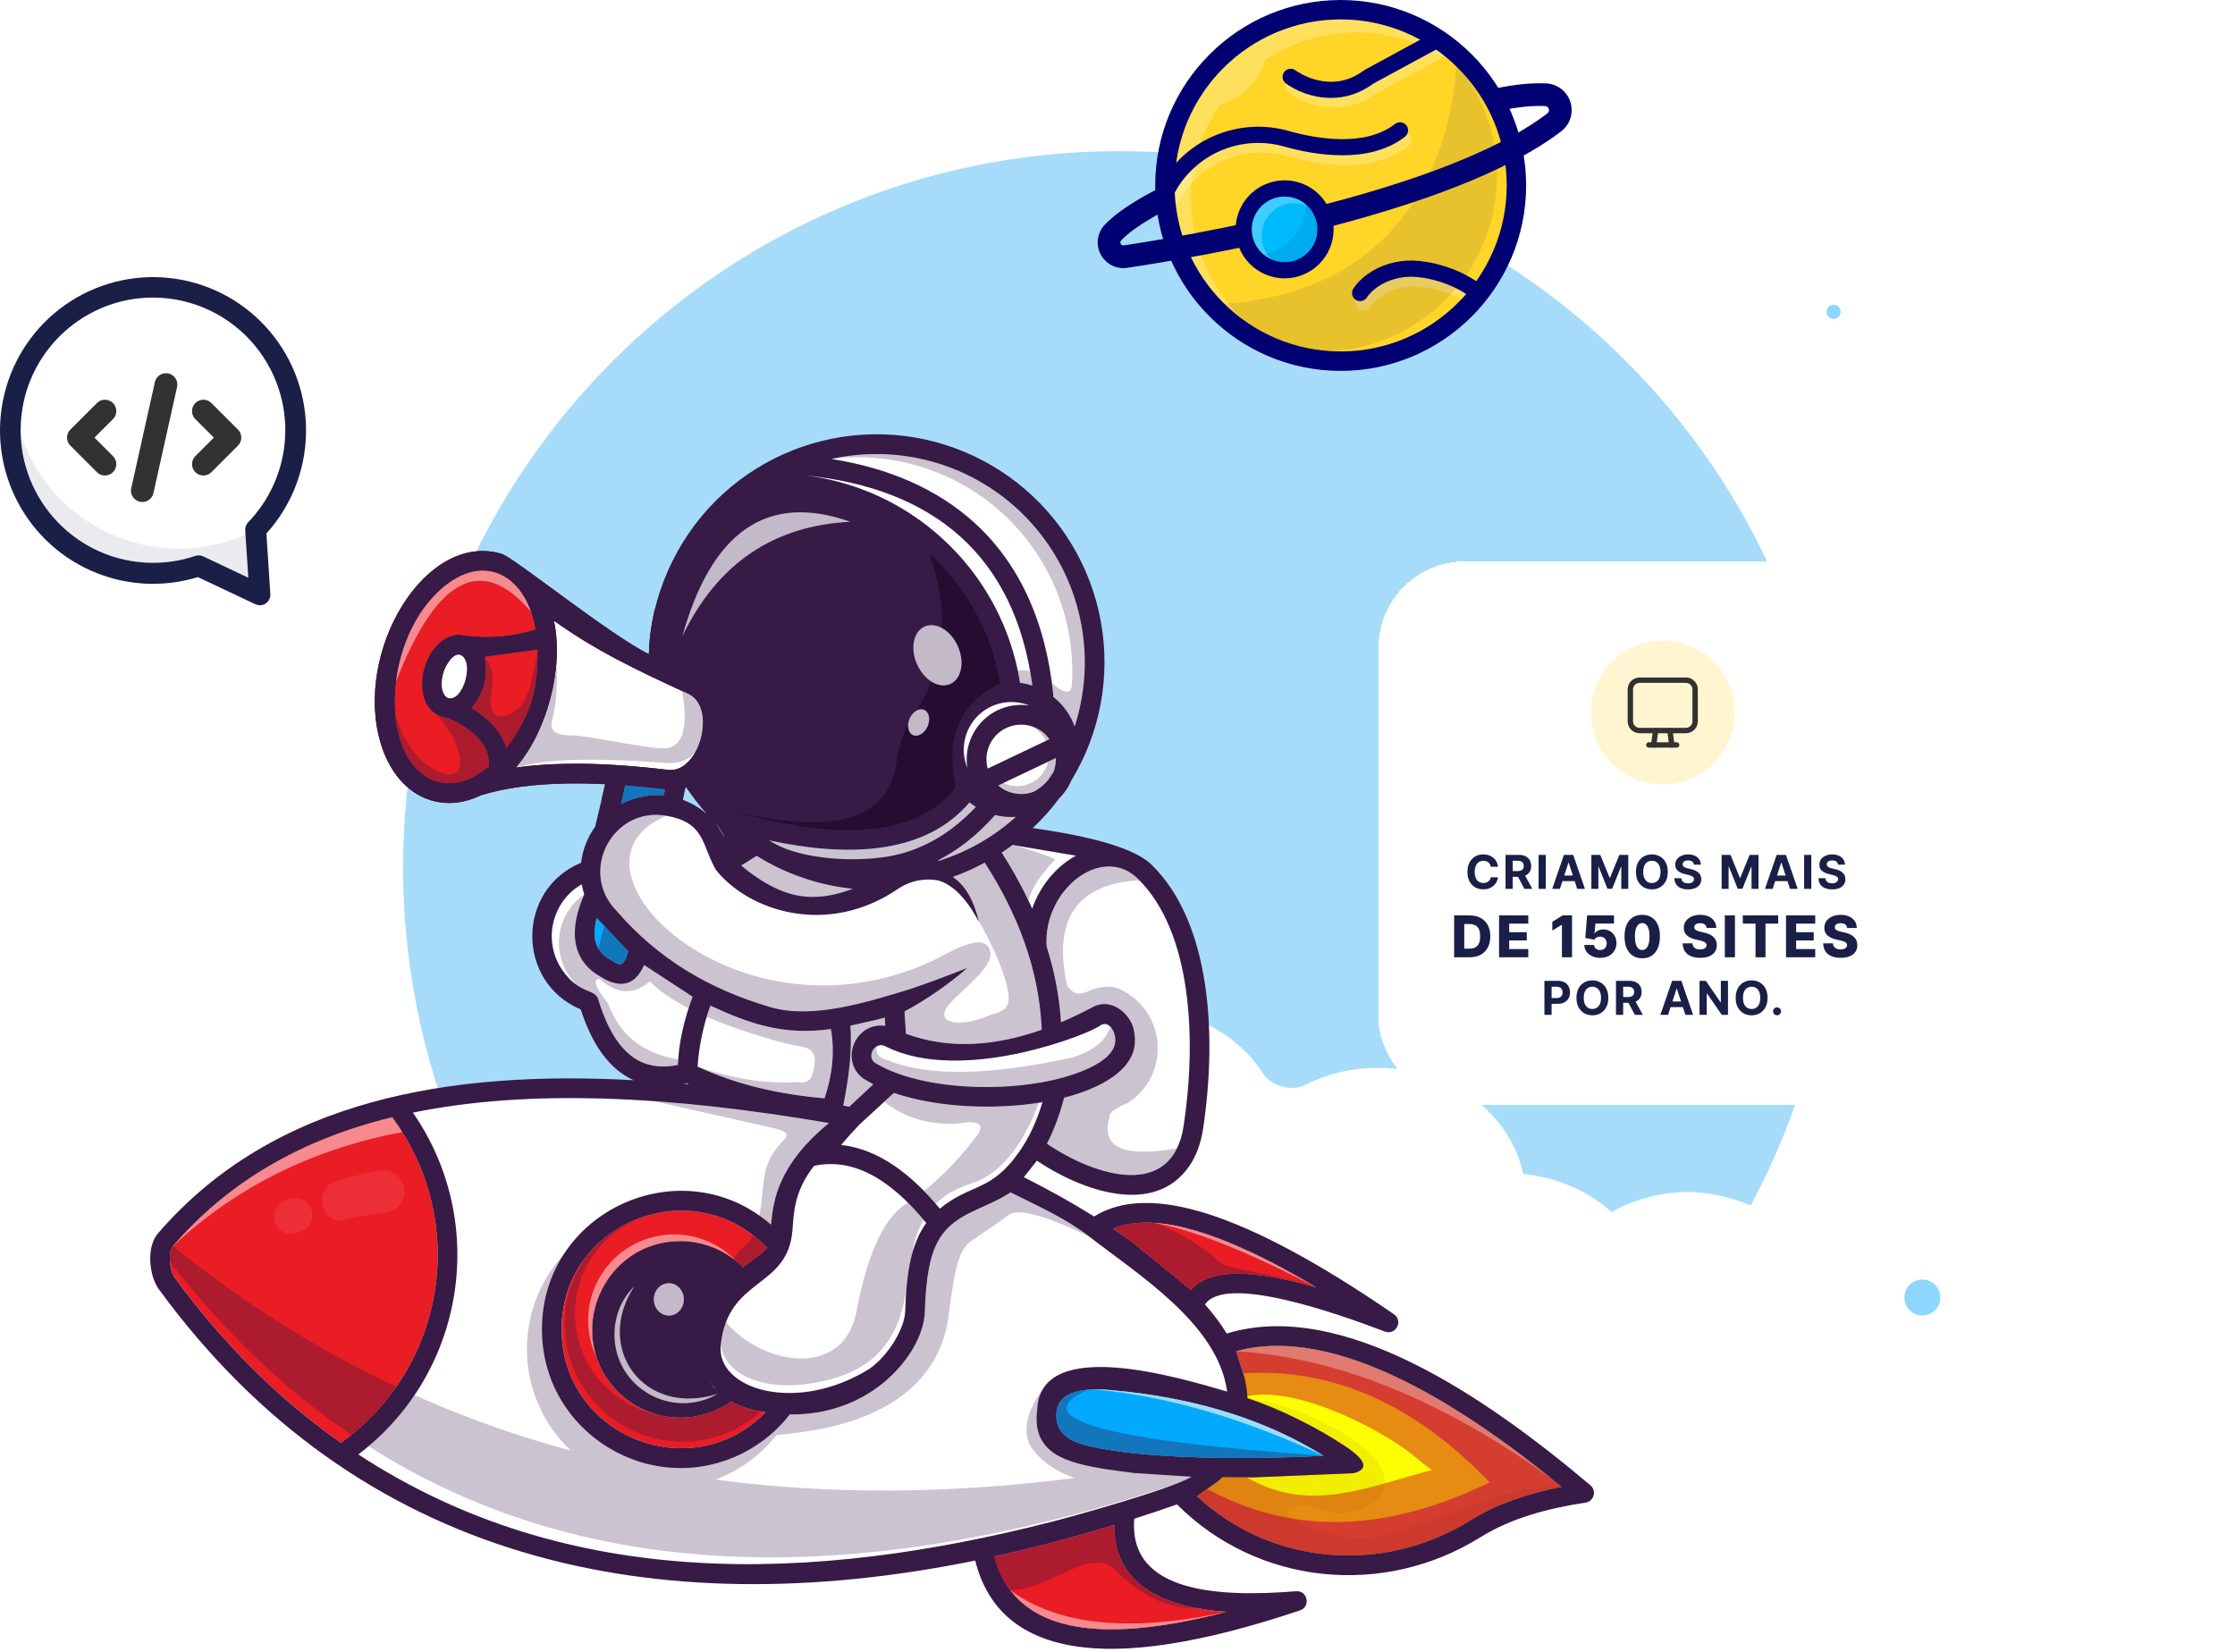 <?xml version="1.0" encoding="UTF-8"?>
<svg xmlns="http://www.w3.org/2000/svg" width="621" height="459" viewBox="0 0 621 459" fill="none">
  <path opacity="0.4" d="M436.969 395C481.544 358.511 510 303.067 510 240.973C510 131.084 420.903 42 311 42C201.097 42 112 131.085 112 240.973C112 303.067 140.453 358.511 185.03 395C222.132 394.268 265.143 393.849 311.003 393.849C356.863 393.849 399.868 394.268 436.969 395Z" fill="#22A7F0"></path>
  <path d="M511.752 377.043C513.724 372.823 508.192 332.987 469.616 331.202C461.984 331.167 454.468 333.079 447.775 336.758C441.369 331.022 432.8 327.16 423.227 326.213C419.724 309.434 403.038 296.719 382.964 296.719C375.925 296.691 368.976 298.313 362.672 301.455C360.657 302.465 358.305 302.546 356.142 301.876L355.755 301.76C353.774 301.202 352.056 299.955 350.908 298.242C343.857 287.348 330.562 280 315.306 280C299.241 280 285.341 288.143 278.638 299.995C272.03 296.44 264.641 294.595 257.142 294.627C234.526 294.627 216.19 310.767 216.19 330.676C216.19 331.737 216.253 332.785 216.356 333.823C202.363 336.647 190.758 344.97 184.649 356.081C176.048 346.945 163.062 341.126 148.531 341.126C123.351 341.126 102.819 358.594 101.696 380.514C100.496 380.38 99.288 380.312 98.08 380.309C82.021 380.309 69 391.771 69 405.909C69 406.613 69.04 407.31 69.103 408H573C567.523 390.243 543.801 367.518 511.752 377.043Z" fill="white"></path>
  <path d="M509.992 88.527C511.038 88.242 511.655 87.163 511.37 86.117C511.085 85.071 510.007 84.454 508.961 84.738C507.914 85.023 507.297 86.102 507.582 87.148C507.867 88.194 508.945 88.811 509.992 88.527Z" fill="#8DD7FF"></path>
  <path d="M535.451 365.367C538.115 364.642 539.687 361.894 538.962 359.229C538.237 356.565 535.489 354.993 532.824 355.718C530.16 356.443 528.588 359.191 529.313 361.856C530.038 364.52 532.786 366.092 535.451 365.367Z" fill="#8DD7FF"></path>
  <path d="M372.51 100.359C399.477 100.359 421.339 78.497 421.339 51.529C421.339 24.562 399.477 2.7 372.51 2.7C345.542 2.7 323.68 24.562 323.68 51.529C323.68 78.497 345.542 100.359 372.51 100.359Z" fill="#FFD527"></path>
  <path d="M372.51 103.059C344.097 103.059 320.98 79.942 320.98 51.529C320.98 23.116 344.097 0 372.51 0C400.922 0 424.039 23.118 424.039 51.529C424.039 79.94 400.922 103.059 372.51 103.059ZM372.51 5.4C347.073 5.4 326.38 26.093 326.38 51.529C326.38 76.966 347.073 97.657 372.51 97.657C397.946 97.657 418.647 76.962 418.647 51.529C418.647 26.097 397.946 5.4 372.51 5.4Z" fill="#000072"></path>
  <g opacity="0.5">
    <path opacity="0.5" d="M379.87 22.261C370.551 29.251 361.269 22.557 360.864 22.261C360.386 21.917 359.791 21.774 359.208 21.863C358.625 21.953 358.1 22.268 357.747 22.74C357.394 23.213 357.24 23.805 357.319 24.389C357.398 24.974 357.703 25.504 358.168 25.866C360.651 27.728 365.323 29.906 370.715 29.906C374.438 29.906 378.507 28.866 382.434 25.965L400.084 16.382C400.513 16.148 400.852 15.78 401.052 15.334C399.876 14.406 398.657 13.536 397.394 12.722L380.147 22.078C380.051 22.133 379.958 22.194 379.87 22.261Z" fill="white"></path>
  </g>
  <g opacity="0.5">
    <path opacity="0.5" d="M327.571 55.728C327.997 54.955 328.47 54.209 328.988 53.494C332.15 49.062 336.604 45.715 341.74 43.91C346.876 42.105 352.444 41.93 357.684 43.409C365.959 45.746 381.333 48.495 391.311 40.66C391.78 40.291 392.084 39.751 392.156 39.159C392.227 38.566 392.06 37.97 391.692 37.501C391.323 37.031 390.784 36.727 390.191 36.656C389.599 36.584 389.002 36.751 388.533 37.12C380.118 43.726 366.36 41.181 358.907 39.079C353.074 37.435 346.885 37.541 341.111 39.384C335.337 41.227 330.232 44.726 326.43 49.446C326.399 50.138 326.376 50.831 326.376 51.529C326.379 53.239 326.476 54.947 326.668 56.647C327.052 56.435 327.366 56.116 327.571 55.728Z" fill="white"></path>
  </g>
  <g opacity="0.5">
    <path opacity="0.5" d="M396.976 75.434C394.433 75.039 392.172 74.995 390.068 75.295C380.779 76.631 377.059 82.659 376.905 82.915C376.617 83.426 376.54 84.029 376.69 84.595C376.841 85.162 377.206 85.647 377.708 85.949C378.211 86.251 378.811 86.344 379.382 86.21C379.952 86.076 380.448 85.725 380.764 85.231C380.79 85.185 383.628 80.761 390.704 79.751C392.361 79.513 394.188 79.56 396.287 79.883C399.707 80.419 403.016 81.511 406.083 83.115C407.134 82.003 408.126 80.839 409.062 79.623C405.314 77.52 401.221 76.101 396.976 75.434Z" fill="white"></path>
  </g>
  <g opacity="0.3">
    <path opacity="0.3" d="M344.347 92.021C351.36 95.731 359.176 97.666 367.11 97.657C394.078 97.657 415.938 75.795 415.938 48.828C415.949 37.417 411.944 26.366 404.625 17.612C404.445 24.846 400.97 82.911 335.673 84.578C339.824 89.085 344.785 92.774 350.296 95.452C348.235 94.449 346.247 93.302 344.347 92.021Z" fill="#000072"></path>
  </g>
  <g opacity="0.5">
    <path opacity="0.5" d="M372.51 5.4C364.441 5.394 356.513 7.519 349.529 11.56C343.227 15.199 337.869 20.269 333.886 26.359C328.983 33.838 326.374 42.587 326.382 51.53C326.382 67.093 334.138 80.869 345.977 89.228C337.733 81.743 332.481 71.524 331.193 60.464C329.905 49.403 332.67 38.251 338.974 29.072C341.412 28.601 344.32 26.959 346.896 24.389C349.378 21.906 351.009 19.086 351.537 16.698C359.267 11.556 368.373 8.875 377.655 9.006C386.938 9.137 395.964 12.074 403.546 17.431C395.067 9.683 383.995 5.391 372.51 5.4Z" fill="white"></path>
  </g>
  <path d="M369.814 27.203C364.424 27.203 359.753 25.024 357.269 23.16C356.791 22.803 356.475 22.271 356.39 21.68C356.305 21.09 356.458 20.49 356.815 20.012C357.172 19.534 357.705 19.218 358.295 19.133C358.885 19.047 359.486 19.2 359.963 19.558C360.376 19.861 369.651 26.549 378.971 19.558C379.058 19.491 379.15 19.432 379.246 19.38L397.037 9.719C397.561 9.434 398.177 9.369 398.75 9.538C399.322 9.708 399.803 10.097 400.088 10.622C400.373 11.146 400.438 11.762 400.268 12.334C400.099 12.907 399.709 13.388 399.185 13.673L381.535 23.258C377.608 26.162 373.539 27.203 369.814 27.203Z" fill="#000072"></path>
  <path d="M324.675 54.241C324.289 54.24 323.911 54.14 323.575 53.951C323.239 53.762 322.957 53.489 322.757 53.16C322.557 52.831 322.444 52.456 322.43 52.071C322.416 51.686 322.501 51.303 322.678 50.961C323.199 50.001 323.781 49.076 324.421 48.192C328.122 43.004 333.334 39.084 339.346 36.97C345.358 34.856 351.876 34.649 358.01 36.379C365.456 38.479 379.223 41.03 387.635 34.422C388.106 34.069 388.696 33.915 389.279 33.992C389.862 34.069 390.392 34.371 390.755 34.833C391.119 35.296 391.286 35.882 391.223 36.467C391.159 37.051 390.869 37.588 390.415 37.962C380.435 45.79 365.061 43.048 356.788 40.709C351.549 39.231 345.98 39.406 340.844 41.211C335.708 43.016 331.255 46.363 328.093 50.794C327.575 51.511 327.101 52.257 326.674 53.03C326.483 53.395 326.196 53.701 325.843 53.915C325.491 54.128 325.087 54.241 324.675 54.241Z" fill="#000072"></path>
  <path d="M410.819 83.665C410.308 83.665 409.812 83.491 409.414 83.171C404.272 79.05 398.421 77.647 395.393 77.177C393.293 76.853 391.468 76.809 389.808 77.047C382.732 78.058 379.897 82.481 379.88 82.527C379.732 82.79 379.534 83.02 379.296 83.204C379.058 83.388 378.785 83.522 378.494 83.599C378.203 83.677 377.9 83.694 377.602 83.652C377.304 83.61 377.018 83.508 376.76 83.353C376.501 83.199 376.277 82.994 376.1 82.751C375.922 82.507 375.795 82.231 375.727 81.938C375.658 81.645 375.648 81.342 375.699 81.045C375.749 80.748 375.859 80.465 376.021 80.211C376.176 79.955 379.893 73.91 389.182 72.591C391.282 72.291 393.549 72.337 396.092 72.731C399.563 73.269 406.278 74.884 412.237 79.659C412.603 79.95 412.869 80.348 412.999 80.797C413.128 81.246 413.114 81.725 412.959 82.166C412.804 82.607 412.516 82.988 412.134 83.258C411.752 83.527 411.296 83.671 410.828 83.669L410.819 83.665Z" fill="#000072"></path>
  <path d="M312.09 74.504C310.702 74.495 309.346 74.08 308.189 73.311C307.032 72.543 306.125 71.453 305.577 70.177C305.03 68.9 304.867 67.492 305.108 66.124C305.35 64.756 305.984 63.488 306.935 62.476C311.607 57.511 320.749 52.965 321.137 52.774C321.884 52.42 322.741 52.374 323.522 52.646C324.303 52.918 324.945 53.486 325.311 54.227C325.677 54.969 325.737 55.824 325.477 56.61C325.218 57.395 324.66 58.046 323.925 58.424C323.841 58.466 315.413 62.657 311.525 66.791C311.406 66.917 311.328 67.078 311.304 67.251C311.281 67.423 311.311 67.599 311.392 67.753C311.473 67.907 311.599 68.033 311.755 68.111C311.91 68.19 312.086 68.218 312.258 68.192C326.739 66.017 400.47 54.029 429.897 31.533C430.101 31.399 430.255 31.202 430.335 30.971C430.416 30.741 430.417 30.491 430.34 30.259C430.269 30.022 430.121 29.815 429.919 29.671C429.718 29.527 429.474 29.454 429.227 29.463C425.704 29.32 421.53 29.749 416.816 30.748C415.998 30.921 415.146 30.762 414.445 30.306C413.745 29.85 413.254 29.135 413.081 28.317C412.908 27.5 413.067 26.647 413.523 25.947C413.979 25.246 414.694 24.756 415.512 24.583C420.74 23.477 425.44 23.004 429.484 23.168C431.023 23.215 432.508 23.739 433.736 24.668C434.964 25.596 435.873 26.882 436.338 28.349C436.804 29.816 436.802 31.392 436.334 32.858C435.865 34.324 434.953 35.608 433.723 36.533C403.832 59.382 333.912 71.312 313.194 74.422C312.829 74.477 312.46 74.504 312.09 74.504Z" fill="#000072"></path>
  <path d="M361.286 74.236C367.085 71.834 369.839 65.185 367.437 59.386C365.035 53.586 358.386 50.832 352.586 53.234C346.787 55.636 344.033 62.285 346.435 68.085C348.837 73.885 355.486 76.638 361.286 74.236Z" fill="#00BBFC"></path>
  <path d="M356.935 77.344C354.242 77.344 351.61 76.545 349.371 75.049C347.132 73.553 345.387 71.426 344.356 68.939C343.325 66.451 343.056 63.713 343.581 61.072C344.107 58.431 345.403 56.005 347.307 54.1C349.212 52.196 351.638 50.9 354.279 50.374C356.92 49.849 359.658 50.118 362.146 51.149C364.633 52.179 366.76 53.925 368.256 56.164C369.752 58.403 370.551 61.035 370.551 63.728C370.547 67.338 369.111 70.799 366.558 73.351C364.006 75.904 360.545 77.34 356.935 77.344ZM356.935 54.622C355.132 54.622 353.37 55.157 351.871 56.159C350.372 57.16 349.204 58.584 348.514 60.249C347.824 61.915 347.643 63.748 347.995 65.516C348.347 67.284 349.215 68.908 350.49 70.183C351.764 71.458 353.389 72.326 355.157 72.678C356.925 73.029 358.758 72.849 360.423 72.159C362.089 71.469 363.513 70.301 364.514 68.802C365.516 67.303 366.05 65.54 366.05 63.738C366.048 61.321 365.087 59.004 363.378 57.295C361.669 55.586 359.352 54.625 356.935 54.622Z" fill="#000072"></path>
  <g opacity="0.5">
    <path opacity="0.5" d="M350.52 65.536C350.519 64.027 350.894 62.541 351.61 61.211C352.326 59.882 353.361 58.752 354.622 57.922C355.883 57.092 357.331 56.588 358.834 56.456C360.338 56.324 361.851 56.568 363.238 57.166C362.275 56.242 361.122 55.541 359.859 55.112C358.596 54.683 357.254 54.536 355.928 54.683C354.602 54.83 353.324 55.266 352.185 55.96C351.046 56.655 350.074 57.592 349.337 58.703C348.6 59.815 348.116 61.075 347.919 62.395C347.723 63.715 347.818 65.061 348.199 66.34C348.58 67.618 349.238 68.797 350.125 69.794C351.012 70.79 352.107 71.58 353.332 72.106C352.443 71.258 351.736 70.239 351.253 69.11C350.769 67.98 350.52 66.765 350.52 65.536Z" fill="white"></path>
  </g>
  <g opacity="0.3">
    <path opacity="0.3" d="M363.009 54.903C363.009 54.903 363.908 69.305 348.607 71.106C348.607 71.106 360.309 78.306 368.408 68.404C368.408 68.404 370.209 57.605 363.009 54.903Z" fill="#000072"></path>
  </g>
  <g clip-path="url(#clip0_1602_1036)">
    <path fill-rule="evenodd" clip-rule="evenodd" d="M308.596 386.263C320.437 387.28 332.085 389.459 343.094 393.091C351.766 395.953 360.021 399.708 367.789 404.522C351.739 405.439 324.739 405.631 308.197 402.89C300.678 401.641 293.881 400.35 293.524 393.831C293.053 385.271 303.918 385.862 308.596 386.263Z" fill="#02A9FD"></path>
    <path fill-rule="evenodd" clip-rule="evenodd" d="M309.603 423.744C309.317 441.198 324.786 446.758 340.79 447.894C316.261 454.233 283.145 458.608 276.344 432.497C287.221 430.121 298.307 427.204 309.603 423.744Z" fill="#EA1C24"></path>
    <path fill-rule="evenodd" clip-rule="evenodd" d="M212.729 392.443C192.256 413.49 156.057 399.084 156.057 369.41C156.057 339.491 192.766 325.191 213.104 346.773C212.47 347.917 208.087 350.725 206.491 352.146C204.211 349.841 201.497 348.011 198.505 346.762C195.513 345.513 192.304 344.869 189.062 344.868C167.269 344.868 156.295 371.336 171.712 386.758C175.8 390.849 181.202 393.362 186.964 393.856C192.726 394.349 198.477 392.79 203.2 389.453C206.229 391.109 209.09 391.875 212.729 392.443Z" fill="#EA1C24"></path>
    <path fill-rule="evenodd" clip-rule="evenodd" d="M109.361 311.026C130.223 339.699 123.809 379.816 95.118 400.631L94.786 400.917C77.651 388.908 62.182 373.639 48.552 355.004C47.172 353.122 46.59 347.969 48.044 346.277C63.478 328.394 83.665 316.649 109.039 310.447L109.361 311.026Z" fill="#EA1C24"></path>
    <path fill-rule="evenodd" clip-rule="evenodd" d="M184.42 221.045C180.341 220.677 176.243 221.498 172.62 223.409L173.666 218.248C177.386 218.534 181.127 218.906 184.833 219.348L184.42 221.045Z" fill="#EA1C24"></path>
    <path fill-rule="evenodd" clip-rule="evenodd" d="M174.539 264.361C173.047 269.798 171.516 267.712 169.655 266.69C164.974 264.115 164.505 259.912 165.802 255.073L174.539 264.361Z" fill="#02A9FD"></path>
    <path fill-rule="evenodd" clip-rule="evenodd" d="M149.368 180.482C149.511 191.446 147.746 198.444 140.715 207.88C139.284 203.159 135.576 199.535 131.021 196.747C135.019 191.828 135.517 187.209 134.682 182.485L149.368 180.482Z" fill="#EA1C24"></path>
    <path fill-rule="evenodd" clip-rule="evenodd" d="M124.738 199.555C129.004 201.599 132.044 203.852 133.859 206.314C135.385 208.379 136.03 210.64 135.793 213.099L131.45 215.972C128.127 217.623 124.694 218.129 121.488 217.201C105.005 212.165 105.933 177.356 123.309 163.059C135.407 153.108 146.38 160.845 148.839 174.934C142.455 176.918 135.955 177.46 129.251 176.651C124.136 175.309 119.651 180.041 118.093 185.053C116.31 190.82 117.897 198.02 122.974 199.252L124.738 199.555Z" fill="#EA1C24"></path>
    <path fill-rule="evenodd" clip-rule="evenodd" d="M330.943 358.429L314.812 345.267L309.287 341.416C324.181 335.004 349.692 348.129 365.742 357.733C355.001 354.671 337.431 350.611 330.943 358.429Z" fill="#EA1C24"></path>
    <path fill-rule="evenodd" clip-rule="evenodd" d="M199.412 386.802C186.197 394.582 169.084 385.111 169.084 369.405C169.084 351.514 190.972 342.39 203.611 355.276C196.437 363.843 191.015 377.348 199.419 386.802L199.412 386.802ZM246.923 232.907C236.193 234.286 219.42 232.983 203.147 228.261C200.165 225.304 197.097 220.679 194.801 217.174L193.684 213.384C199.804 206.893 201.499 197.946 194.724 191.615L182.833 182.549C182.833 166.985 190.245 152.246 201.408 141.083C215.178 127.313 241.828 136.961 255.257 147.258C267.072 156.67 277.717 173.928 280.424 189.834C269.042 192.087 260.168 207.607 265.615 218.941C260.507 225.19 256.575 231.669 246.923 232.907Z" fill="#381A46"></path>
    <path fill-rule="evenodd" clip-rule="evenodd" d="M283.408 189.724C278.566 159.062 253.81 135.629 223.447 132.068C259.22 135.521 282.003 154.312 286.859 190.512C285.736 190.143 284.58 189.881 283.408 189.73L283.408 189.724ZM273.029 200.306C271.332 202.002 270.063 204.077 269.326 206.36C268.59 208.643 268.407 211.069 268.793 213.437C267.775 211.015 267.499 208.346 268.001 205.767C268.503 203.189 269.76 200.818 271.612 198.955C273.465 197.093 275.829 195.823 278.404 195.307C280.98 194.791 283.651 195.052 286.077 196.057C283.722 195.685 281.312 195.876 279.044 196.614C276.777 197.351 274.715 198.614 273.029 200.301L273.029 200.306ZM291.592 205.409L274.425 213.591C273.813 211.402 273.993 209.067 274.933 206.997C275.874 204.928 277.515 203.257 279.567 202.279C281.619 201.3 283.951 201.078 286.151 201.651C288.351 202.224 290.278 203.555 291.592 205.409ZM293.372 210.629C293.682 217.719 284.438 224.463 277.35 218.262L293.372 210.629ZM260.589 239.099C266.424 236.13 271.664 231.909 276.49 226.48L282.268 226.989C276.139 232.517 268.897 236.668 261.03 239.163L260.589 239.099ZM200.255 373.743C202.288 354.785 218.802 358.292 220.184 341.927C220.57 337.333 220.504 331.21 226.192 323.956C231.386 322.868 236.55 323.624 241.683 326.224C246.907 328.872 252.131 333.417 257.356 339.859C253.242 345.539 251.834 353.468 251.519 364.324C251.376 369.154 246.871 376.647 241.575 380.371C221.26 393.018 198.933 386.085 200.255 373.733L200.255 373.743ZM150.58 369.405C150.58 398.253 181.158 416.724 206.609 403.667C211.611 401.097 215.992 397.466 219.446 393.028C230.058 393.197 238.681 389.595 244.957 384.642C251.895 379.164 256.774 371.218 256.974 364.47C257.832 335.794 266.936 336.609 280.776 331.343C288.618 335.233 296.835 338 303.425 342.189C317.118 353.662 338.18 367.887 340.888 386.288L340.94 386.683C327.779 382.856 314.816 380.875 300.841 380.293C293.797 381.174 289.396 384.469 288.169 391.699C286.507 402.797 296.938 406.741 307.319 408.283L331.05 410.365C325.278 413.817 298.576 421.238 291.874 422.955C226.343 439.673 158.15 442.477 99.56 404.152C129.206 381.69 135.911 339.772 114.724 309.178C146.513 302.608 185.487 304.352 230.314 312.073C216.333 323.59 214.855 333.28 214.233 340.302C189.544 318.902 150.58 336.349 150.58 369.405ZM290.904 317.802C292.844 314.041 294.436 309.779 295.679 305.014C304.397 302.806 317.052 297.448 315.2 287.08C314.905 282.492 309.228 276.872 303.685 279.812C300.669 281.416 297.713 282.833 294.815 284.061C294.349 276.897 293.004 269.818 290.81 262.982C289.761 247.341 306.148 234.339 316.185 244.173C331.338 259.023 332.471 289.134 328.896 312.827C325.767 333.502 304.393 326.949 290.904 317.802ZM286.793 252.501C284.362 247.097 281.526 241.884 278.311 236.907C279.377 236.209 280.419 235.479 281.435 234.718L298.964 237.757C293.35 240.814 288.943 246.286 286.793 252.501ZM289.451 286.143C276.862 290.578 263.879 291.787 251.697 287.237L251.317 281.04C257.107 278.028 264.336 272.956 268.738 268.972C262.463 271.467 256.901 273.512 252.053 275.108C240.654 278.516 225.772 283.263 214.096 279.858C196.854 274.826 182.766 266.315 171.432 253.232L171.28 253.063C160.694 242.253 170.177 224.021 185.202 226.672C196.491 228.659 195.176 235.881 198.863 241.612C207.875 253.145 229.826 256.879 249.608 243.166L255.154 244.648C262.786 243.199 267.55 247.763 271.966 256.083C270.579 250.143 268.163 246.004 264.719 243.667C267.781 242.58 270.755 241.26 273.614 239.717C282.764 253.899 288.758 269.433 289.451 286.143ZM309.818 288.04C312.155 301.142 263.978 308.013 243.106 295.313C240.508 293.469 243.315 288.92 246.342 290.895L248.345 291.79C269.792 300.478 303.173 287.128 305.815 284.882C307.656 283.743 309.373 285.589 309.818 288.04ZM261.138 335.851C253.556 326.647 244.375 319.292 233.704 318.139C236.374 311.451 242.03 307.273 248.381 303.683C260.45 307.813 276.495 308.458 289.654 306.266C288.072 311.491 286.015 315.947 283.484 319.633C275.335 331.49 269.903 328.62 261.138 335.851ZM230.879 285.938C232.023 292.353 231.269 298.771 229.128 305.183C216.739 304.15 204.702 301.444 193.817 296.379C194.214 290.588 195.418 284.88 197.394 279.421C208.549 284.612 217.885 287.746 230.879 285.938ZM234.297 307.225C235.814 299.764 236.794 291.978 236.291 284.995L240.387 284.067C242.295 283.673 244.119 283.234 245.861 282.761L245.964 285.05C237.667 283.914 233.165 294.608 239.867 299.714L242.643 301.288L235.989 307.522L234.297 307.225ZM192.465 276.965C190.149 283.176 188.603 289.555 188.37 295.928C183.439 296.905 179.261 296.169 175.835 293.721C171.763 290.82 168.559 285.461 166.223 277.646C165.332 274.689 160.964 276.296 156.331 269.692C155.004 267.798 154.086 265.65 153.634 263.383C153.183 261.115 153.208 258.779 153.709 256.522C154.209 254.265 155.174 252.137 156.542 250.273C157.909 248.409 159.65 246.85 161.652 245.695C161.817 246.654 162.049 247.599 162.346 248.525C162.283 249.741 154.049 263.789 166.907 271.416C172.453 274.893 176.57 273.736 178.982 268.138L192.465 276.965ZM185.646 213.932C172.067 212.311 156.778 211.403 143.371 213.285C152.08 203.246 156.77 185.639 153.934 172.469C165.888 181.001 176.394 185.89 189.53 192.017C193.574 193.609 195.241 195.798 195.342 200.557C195.464 206.268 191.771 214.664 185.646 213.932ZM292.652 193.007C288.773 155.39 266.972 133.242 230.978 127.516C274.656 117.809 312.358 159.42 298.592 201.856L292.639 193.632C292.67 193.425 292.675 193.215 292.655 193.007L292.652 193.007Z" fill="white"></path>
    <path fill-rule="evenodd" clip-rule="evenodd" d="M342.769 403.684C342.9 403.413 343.024 403.142 343.149 402.865C343.024 403.142 342.9 403.413 342.769 403.684ZM345.774 382.796C345.223 380.562 344.452 378.559 343.448 375.474C371.803 367.627 408.222 392.07 433.888 413.132C424.911 414.919 416.096 417.749 408.481 422.493C384.403 437.494 353.334 435.032 332.578 415.76C336.919 412.544 340.21 408.731 342.449 404.322C342.312 404.589 342.171 404.854 342.028 405.116C351.517 405.183 360.714 404.921 367.779 404.516C360.803 400.213 353.383 396.674 345.648 393.962L345.538 394.678C346.137 391.02 346.215 387.061 345.771 382.802L345.774 382.796Z" fill="#E78C12"></path>
    <path fill-rule="evenodd" clip-rule="evenodd" d="M413.887 411.909C393.087 390.179 370.275 380.078 345.452 381.606C344.935 379.808 344.267 378.009 343.449 375.48C371.804 367.633 408.224 392.075 433.89 413.138C424.913 414.924 416.098 417.754 408.483 422.498C384.405 437.5 353.336 435.038 332.579 415.766C333.622 415.135 334.623 414.477 335.584 413.79C358.98 426.57 385.084 425.943 413.894 411.909" fill="#D43D30"></path>
    <path fill-rule="evenodd" clip-rule="evenodd" d="M346.568 387.945C361.988 384.883 386.997 399.329 393.366 404.97C394.809 406.239 396.334 407.411 397.932 408.478C380.363 412.977 363.962 420.782 346.575 410.588L376.15 409.339C381.185 408.202 377.353 404.26 373.982 402.001C365.979 396.649 355.813 391.566 346.606 388.499L346.568 387.945Z" fill="#FCFE01"></path>
    <path fill-rule="evenodd" clip-rule="evenodd" d="M118.094 185.054C119.651 180.047 124.136 175.31 129.253 176.652C135.956 177.465 142.457 176.923 148.84 174.935C147.611 167.891 144.072 161.135 137.853 159.147C133.014 157.689 128.021 159.182 123.31 163.057C105.934 177.353 105.006 212.162 121.489 217.198C124.695 218.127 128.128 217.62 131.451 215.969L135.795 213.097C136.025 210.634 135.381 208.372 133.861 206.311C132.048 203.852 129.008 201.599 124.739 199.553L122.97 199.258C117.629 197.567 116.429 190.778 117.971 185.443L118.094 185.054ZM129.185 189.346C129.937 186.867 130.072 182.765 127.814 181.921C126.033 181.546 124.008 184.481 123.314 186.642L123.22 186.957C122.505 189.414 122.708 193.366 124.535 194.019C126.465 194.6 128.529 191.426 129.185 189.345L129.185 189.346ZM140.709 207.88C147.74 198.438 149.501 191.446 149.362 180.482L134.676 182.485C135.511 187.206 135.014 191.828 131.015 196.747C135.576 199.535 139.288 203.159 140.709 207.88ZM189.524 192.017C190.717 192.487 191.956 193.007 192.89 193.889C193.02 194.015 193.146 194.145 193.264 194.282L193.281 194.302L193.301 194.325L193.444 194.491L193.467 194.521L193.478 194.535L193.511 194.578L193.611 194.71L193.64 194.75L193.67 194.796L193.703 194.84L193.718 194.863L193.751 194.913L193.799 194.979L193.846 195.055C194.718 196.411 195.188 198.112 195.302 199.939L195.302 200.04L195.302 200.05L195.302 200.139L195.302 200.242L195.302 200.341L195.302 200.378L195.302 200.44L195.302 200.541C195.33 202.908 194.871 205.255 193.954 207.437C193.022 209.663 191.646 211.586 189.949 212.769L189.926 212.786L189.903 212.805L189.893 212.813L189.88 212.822L189.857 212.839C188.597 213.68 187.164 214.105 185.606 213.916C180.972 213.363 176.264 212.915 171.576 212.609C162.458 211.989 152.175 212.026 143.331 213.27C152.04 203.231 156.73 185.624 153.894 172.453C165.887 181.001 176.399 185.89 189.53 192.017L189.524 192.017ZM181.971 169.18C183.698 170.344 185.324 171.504 186.849 172.659C186.115 176.389 185.74 180.18 185.73 183.981L185.73 184.365L185.773 184.386C188.953 185.838 194.246 187.834 196.073 189.394L196.116 189.428L196.153 189.461L196.188 189.489L196.231 189.529L196.258 189.551L196.309 189.594L196.325 189.608L196.388 189.664L196.388 189.672L196.457 189.734L196.534 189.804L196.594 189.858L196.608 189.874L196.66 189.923L196.681 189.943L196.724 189.987L196.756 190.016L196.791 190.052L196.827 190.086L196.857 190.115L196.9 190.162L196.921 190.179L196.972 190.235L196.984 190.246L197.043 190.308L197.107 190.375L197.168 190.441L197.176 190.451L197.229 190.508L197.245 190.525L197.291 190.578L197.312 190.601L197.352 190.645L197.382 190.677L197.409 190.715L197.448 190.755L197.512 190.831L197.528 190.848L197.575 190.907L197.588 190.919L197.643 190.989L197.7 191.059L197.753 191.126L197.763 191.137L197.808 191.199L197.826 191.219L197.863 191.271L197.887 191.301L197.919 191.344L197.949 191.382L197.973 191.414L198.009 191.464L198.027 191.489L198.067 191.545L198.083 191.565L198.129 191.63L198.129 191.638L198.183 191.71C199.887 194.159 200.708 197.238 200.771 200.437C200.886 205.783 198.963 211.471 195.246 215.416L195.172 215.493L195.095 215.572L195.5 216.184C194.256 217.409 192.892 218.629 191.387 219.845C191.113 219.446 190.842 219.048 190.578 218.643C190.53 218.66 190.485 218.68 190.435 218.698L190.192 219.912C188.372 220.022 186.498 220.157 184.569 220.317L184.807 219.336C181.101 218.894 177.368 218.517 173.64 218.235L172.977 221.516C171.063 221.749 169.107 222.001 167.111 222.273L168.154 217.892C164.568 217.715 161.021 217.642 157.568 217.698C148.842 217.841 140.609 218.792 133.612 220.974C129.168 223.12 124.467 223.736 119.953 222.433L119.558 222.307C112.933 220.253 108.123 214.318 105.79 206.593C98.121 181.2 118.123 147.46 139.417 153.906C142.85 154.978 169.379 176.389 180.278 181.765L180.287 181.608C180.408 177.417 180.975 173.251 181.976 169.18L181.971 169.18Z" fill="#5C0502"></path>
    <path fill-rule="evenodd" clip-rule="evenodd" d="M210.995 337.761C211.243 336.534 211.448 335.185 211.613 333.712C212.369 326.859 212.136 322.72 217.463 317.129C217.624 316.981 217.777 316.824 217.922 316.66C219.925 314.371 217.271 313.992 210.415 312.446L181.623 305.967C196.953 307.043 213.211 309.115 230.322 312.068C216.342 323.585 214.864 333.274 214.241 340.296C213.203 339.396 212.119 338.55 210.994 337.761L210.995 337.761ZM201.724 367.36C211.462 379.224 235.145 383.892 238.203 363.234C241.317 347.451 246.013 337.77 252.29 334.191C253.738 335.637 255.186 337.23 256.635 338.968C255.028 341.666 253.999 344.668 253.615 347.784L254.126 347.368C253.571 349.761 253.087 352.584 252.013 356.455C250.39 372.825 242.18 380.247 230.697 383.286C213.817 387.757 201.6 382.616 200.252 373.728C200.213 372.115 201.328 367.973 201.724 367.36ZM271.647 315.298C273.659 312.205 271.78 311.177 266.012 312.214C258.09 312.624 251.353 310.627 245.803 306.224L248.378 303.683C260.144 307.71 275.692 308.424 288.657 306.424C283.864 319.356 277.124 326.356 270.775 328.513C264.426 330.671 262.662 332.09 259.994 334.498C258.941 333.272 257.857 332.081 256.744 330.944C262.22 326.495 267.188 321.279 271.647 315.298ZM302.445 244.226C302.679 244.113 302.92 244.004 303.16 243.909C302.92 244.004 302.679 244.113 302.445 244.226ZM315.933 244.62C299.063 245.86 292.566 255.551 296.442 273.693C297.574 275.734 299.188 276.467 301.283 275.894C304.733 274.248 307.748 273.788 310.326 274.515C313.411 275.744 316.097 277.8 318.088 280.458C320.08 283.116 321.299 286.272 321.613 289.578C321.926 292.885 321.321 296.213 319.864 299.198C318.407 302.183 316.155 304.707 313.356 306.494C310.922 307.481 309.359 308.401 308.669 309.254C308.339 309.661 308.21 310.053 308.277 310.43C305.779 318.831 312.036 321.716 327.046 319.082C320.8 331.907 302.791 325.865 290.904 317.795C292.844 314.034 294.436 309.772 295.679 305.008C304.397 302.799 317.052 297.441 315.2 287.073C314.905 282.485 309.228 276.865 303.685 279.805C300.669 281.409 297.713 282.826 294.815 284.054C294.349 276.89 293.004 269.811 290.81 262.975C289.761 247.334 306.148 234.332 316.185 244.166C316.456 244.434 316.725 244.706 316.989 244.984C316.627 244.86 316.278 244.738 315.933 244.62ZM266.652 241.796C266.368 242.24 266.136 242.716 265.961 243.213C265.551 243.368 265.138 243.519 264.722 243.667C265.057 243.841 265.387 244.026 265.71 244.223C265.485 245.717 265.896 247.235 266.944 248.779C270.18 251.846 276.919 263.905 279.504 272.869C282.089 281.834 277.627 280.781 273.966 282.542C266.564 285.412 260.874 284.329 262.701 280.539C264.514 276.785 276.307 269.313 275.134 264.411C273.653 258.232 263.489 264.951 259.068 267.002C204.798 292.203 152.003 240.431 185.199 226.672C170.178 224.023 160.691 242.253 171.277 253.063L171.429 253.232C182.757 266.316 196.851 274.826 214.093 279.858C225.769 283.267 240.651 278.516 252.05 275.108C256.9 273.51 262.461 271.464 268.735 268.972C264.327 272.957 257.104 278.028 251.315 281.04L251.694 287.237C263.876 291.787 276.855 290.578 289.448 286.143C288.755 269.433 282.757 253.899 273.614 239.717C271.708 240.747 269.751 241.677 267.749 242.505C267.392 242.265 267.027 242.028 266.652 241.796ZM232.643 248.334C232.295 248.421 231.949 248.501 231.606 248.577L232.643 248.334ZM260.59 239.089C266.426 236.12 271.666 231.9 276.491 226.47L282.269 226.98C276.14 232.508 268.898 236.658 261.031 239.153L260.59 239.089ZM282.73 218.443C284.694 218.424 286.596 217.745 288.129 216.517C289.662 215.288 290.739 213.581 291.186 211.667L293.372 210.626C293.682 217.716 284.438 224.457 277.35 218.26L278.806 217.565C280.027 218.16 281.371 218.461 282.73 218.443ZM290.562 205.896C289.68 204.036 288.17 202.547 286.298 201.69C288.439 202.276 290.31 203.588 291.591 205.401L290.562 205.896ZM286.235 186.502C286.468 187.812 286.676 189.147 286.859 190.508C285.736 190.139 284.58 189.877 283.408 189.726C283.227 188.575 283.017 187.437 282.78 186.311C283.934 186.162 285.105 186.227 286.235 186.502ZM297.822 190.365C297.822 190.301 297.832 190.236 297.835 190.169C298.351 181.447 296.942 172.719 293.71 164.602C290.477 156.485 285.499 149.178 279.128 143.199C272.758 137.22 265.15 132.715 256.845 130.003C248.54 127.291 239.74 126.439 231.069 127.506C274.714 117.864 312.364 159.457 298.606 201.86L292.654 193.637C292.682 193.43 292.685 193.22 292.662 193.012C292.551 191.934 292.425 190.87 292.286 189.819C295.761 192.814 297.604 192.997 297.815 190.368L297.822 190.365ZM281.442 234.715C286.13 236.087 290.06 237.431 293.233 238.747C289.468 242.734 286.796 246.375 285.76 250.235C283.565 245.638 281.081 241.186 278.321 236.904C279.376 236.211 280.414 235.484 281.435 234.722L281.442 234.715ZM184.978 207.909C189.782 207.443 191.301 202.143 189.537 192.01C193.593 193.608 195.235 195.791 195.349 200.55C195.402 202.817 194.846 205.524 193.766 207.911L193.766 207.923C192.043 211.093 188.831 212.434 184.129 211.948C164.674 210.484 151.125 210.923 143.483 213.264L143.384 213.278C149.607 206.106 153.777 195.069 154.618 184.548C154.95 190.436 154.565 195.569 153.464 199.948C153.393 200.165 153.335 200.387 153.289 200.611C152.908 202.576 153.93 203.763 156.355 204.171C157.249 204.305 158.153 204.356 159.056 204.322C165.422 204.763 181.021 208.3 184.971 207.916L184.978 207.909ZM246.664 294.607C257.785 299.17 274.871 298.916 297.921 293.844C303.616 292.145 307.163 289.301 308.562 285.313C309.171 285.953 309.626 286.931 309.825 288.031C312.164 301.129 263.991 308.005 243.113 295.305C241.396 294.083 242.042 291.675 243.557 290.763C243.203 292.726 244.236 294.01 246.657 294.612L246.664 294.607ZM242.65 301.286L235.996 307.521L234.304 307.219C235.822 299.758 236.802 291.973 236.298 284.99L240.394 284.061C242.302 283.668 244.126 283.229 245.868 282.755L245.971 285.044C237.674 283.908 233.172 294.602 239.874 299.708L242.65 301.286ZM196.356 282.536C196.675 281.489 197.022 280.446 197.396 279.416C208.555 284.606 217.892 287.741 230.886 285.933C232.031 292.348 231.277 298.766 229.135 305.178C216.746 304.145 204.71 301.438 193.824 296.374C203.659 299.814 212.976 301.242 221.775 300.658C225.268 301.278 225.759 298.953 226.187 296.432C226.276 296.055 226.34 295.673 226.378 295.288C226.584 293.076 225.686 291.661 223.682 291.03C223.637 291.02 223.596 291.016 223.552 291.006C223.112 290.886 222.663 290.801 222.21 290.753C218.787 290.111 215.409 289.251 212.097 288.177C206.105 286.377 200.856 284.498 196.349 282.542L196.356 282.536ZM162.353 248.52C162.296 249.626 155.432 261.423 164 269.276C164.896 270.088 165.872 270.807 166.914 271.422C172.46 274.899 176.577 273.742 178.989 268.144L192.472 276.967C192.074 278.034 191.699 279.106 191.349 280.183C186.7 277.791 183.093 275.291 180.529 272.685C176.103 276.568 171.488 276.359 166.682 272.06C164.522 271.899 165.297 274.188 169.008 278.927C172.177 287.633 178.662 292.783 188.464 294.378C188.43 294.894 188.401 295.408 188.381 295.927C183.45 296.904 179.272 296.168 175.846 293.72C171.774 290.818 168.57 285.46 166.234 277.645C165.615 275.588 163.313 275.741 160.409 273.796C158.641 272.129 157.268 270.087 156.392 267.82C155.516 265.552 155.158 263.118 155.345 260.695C155.532 258.271 156.258 255.92 157.472 253.814C158.685 251.708 160.355 249.901 162.358 248.524L162.353 248.52ZM235.857 247.355C235.493 247.484 235.131 247.603 234.772 247.718L234.235 247.884L233.704 248.042L233.176 248.185L232.653 248.328C232.305 248.415 231.959 248.495 231.616 248.571L231.104 248.68L230.593 248.776C230.257 248.837 229.92 248.894 229.591 248.942L229.094 249.012L228.596 249.069L228.102 249.116C227.775 249.145 227.447 249.169 227.122 249.186L226.637 249.203L226.155 249.212L225.673 249.212L225.195 249.203L224.722 249.183L224.247 249.158L223.775 249.121L223.304 249.075L222.833 249.02L222.367 248.953L221.898 248.877L221.436 248.793L220.971 248.697L220.506 248.593L220.042 248.475L219.58 248.351L219.118 248.208L218.658 248.065L218.196 247.912L217.736 247.746L217.274 247.574L216.815 247.391L216.353 247.199L215.892 246.999L215.43 246.786L214.968 246.561L214.508 246.329L214.044 246.088L213.581 245.834L213.114 245.575L212.648 245.304L212.179 245.017L211.711 244.731L211.24 244.431L210.767 244.123L210.293 243.803L209.818 243.477L209.339 243.136L208.861 242.79L208.378 242.432L207.893 242.065L207.405 241.69L206.917 241.302L206.423 240.907L205.928 240.502C207.149 239.789 208.595 238.892 210.264 237.813L210.639 238.046L211.013 238.272L211.39 238.499L211.768 238.723L212.149 238.941L212.529 239.16L212.912 239.375L213.296 239.588L213.682 239.794L214.068 240.004L214.457 240.208L214.849 240.409L215.241 240.61L215.636 240.804L216.033 241L216.427 241.189L216.826 241.378L217.227 241.564L217.628 241.747L218.03 241.926L218.433 242.103L218.838 242.278L219.244 242.449L219.652 242.618L220.062 242.784L220.473 242.947L220.885 243.11L221.3 243.268L221.715 243.421L222.13 243.572L222.546 243.715L222.964 243.859L223.383 244.002L223.802 244.145L224.224 244.288L224.646 244.422L225.075 244.557L225.504 244.684L225.933 244.81L226.363 244.932L226.792 245.055L227.221 245.17L227.65 245.283L228.079 245.395L228.509 245.502L228.938 245.607L229.367 245.708L229.796 245.804L230.234 245.902L230.672 245.995L231.111 246.085L231.551 246.172L231.993 246.253L232.435 246.335L232.879 246.414L233.324 246.487L233.77 246.555L234.215 246.625L234.661 246.69L235.112 246.751L235.563 246.809L236.013 246.864L236.467 246.917L236.92 246.966L236.365 247.171L235.857 247.355ZM225.231 235.448C225.878 235.524 226.519 235.591 227.167 235.657L228.135 235.747L229.102 235.828L230.066 235.898C230.711 235.942 231.354 235.98 231.996 236.013L232.958 236.05L233.916 236.079L234.873 236.094L235.829 236.094L236.779 236.094L237.726 236.076L238.67 236.044L239.613 236.001L240.55 235.943L241.481 235.873L242.409 235.788L243.333 235.692L244.25 235.579L245.165 235.453L246.072 235.31L246.974 235.157L247.868 234.987L248.76 234.798L249.641 234.598L250.518 234.379L251.386 234.146L252.245 233.895L253.103 233.628L253.948 233.342L254.785 233.039L255.613 232.722L256.433 232.385C256.705 232.267 256.975 232.152 257.244 232.029L258.045 231.657C258.31 231.528 258.573 231.4 258.838 231.266L259.619 230.855L260.39 230.426L261.151 229.976L261.902 229.506C262.151 229.35 262.398 229.187 262.643 229.018L263.37 228.508C263.612 228.333 263.852 228.159 264.085 227.975C264.319 227.792 264.557 227.615 264.791 227.429C265.024 227.243 265.254 227.05 265.484 226.857L266.165 226.26C266.391 226.06 266.613 225.852 266.832 225.646C267.051 225.44 267.274 225.227 267.49 225.008C267.706 224.789 267.919 224.579 268.132 224.35C268.346 224.121 268.562 223.9 268.762 223.666C268.962 223.433 269.174 223.198 269.376 222.962C269.944 223.413 270.538 223.831 271.154 224.214C264.978 230.759 258.1 235.157 250.071 237.289L249.587 237.413L249.09 237.534L248.587 237.65L248.076 237.76L247.558 237.861L247.03 237.961L246.498 238.057L245.957 238.147L245.409 238.229L244.857 238.308L244.298 238.381L243.734 238.446L243.162 238.508L242.59 238.567L242.007 238.615L241.421 238.662L240.83 238.7L240.235 238.735L239.637 238.761L239.033 238.781L238.428 238.8L237.82 238.811L237.209 238.811L236.557 238.811L235.943 238.811L235.327 238.795L234.709 238.778L234.088 238.753L233.468 238.72L232.849 238.685L232.231 238.642L231.611 238.589L230.992 238.534L230.374 238.474L229.759 238.403L229.144 238.331L228.53 238.249L227.919 238.162L227.313 238.069L226.706 237.967L226.105 237.861L225.506 237.745L224.912 237.627L224.321 237.501L223.735 237.366L223.152 237.223L222.58 237.08L222.008 236.928L221.443 236.768L220.821 236.598L220.266 236.423L219.716 236.246L219.174 236.057L218.639 235.863L218.11 235.658L217.589 235.452L217.077 235.236L216.572 235.013L216.075 234.783L215.586 234.546L215.108 234.302L214.636 234.049L214.176 233.79L213.724 233.525L214.673 233.722L215.626 233.916L216.582 234.102L217.539 234.282L218.499 234.453L219.46 234.619L220.424 234.78L221.39 234.931L222.356 235.074L223.321 235.217L224.288 235.343L225.231 235.448ZM122.845 189.919C122.828 188.916 122.957 187.916 123.227 186.95C123.923 184.584 126.11 181.421 127.821 181.914C128.252 182.079 128.624 182.37 128.887 182.75L128.915 182.791L128.938 182.823L128.978 182.884L128.987 182.898L129.037 182.977L129.08 183.056L129.091 183.079L129.124 183.137L129.145 183.18L129.166 183.222L129.197 183.286L129.206 183.306L129.244 183.393L129.28 183.481L129.29 183.504L129.316 183.571L129.333 183.618L129.35 183.664L129.373 183.734L129.38 183.757L129.409 183.853L129.439 183.949L129.439 183.973L129.459 184.049L129.47 184.094L129.483 184.147L129.499 184.22L129.506 184.249L129.527 184.348L129.546 184.451L129.546 184.474L129.56 184.555L129.569 184.604L129.578 184.662L129.589 184.735L129.589 184.767L129.603 184.868L129.616 184.976L129.616 184.996L129.616 185.083L129.616 185.13L129.616 185.193L129.616 185.269L129.616 185.305L129.616 185.406L129.616 185.415L129.616 185.525L129.616 185.542L129.616 185.64L129.616 186.318L129.616 186.386L129.616 186.431L129.616 186.529L129.616 186.544L129.609 186.658L129.609 186.672L129.602 186.771L129.602 186.816L129.602 186.884L129.602 186.954L129.602 186.999L129.592 187.095L129.592 187.112L129.58 187.226L129.58 187.235L129.569 187.336L129.569 187.376L129.56 187.449L129.552 187.514L129.552 187.559L129.537 187.652L129.537 187.674L129.522 187.781L129.522 187.79L129.503 187.891L129.503 187.927L129.489 188L129.479 188.06L129.469 188.11L129.455 188.195L129.455 188.215L129.433 188.322L129.412 188.425L129.404 188.457L129.389 188.529L129.376 188.585L129.364 188.634L129.346 188.713L129.346 188.735L129.319 188.839L129.294 188.937L129.287 188.963L129.269 189.036L129.254 189.083L129.24 189.132L129.22 189.205L129.213 189.228L129.186 189.321C128.529 191.402 126.467 194.575 124.535 193.993L124.48 193.972L124.452 193.96L124.427 193.949L124.376 193.926L124.329 193.903L124.296 193.886L124.277 193.873L124.23 193.844L124.219 193.844L124.179 193.817L124.144 193.791L124.131 193.783L124.084 193.749L124.071 193.737L124.038 193.71L124 193.676L123.955 193.637L123.937 193.617L123.911 193.594L123.871 193.55L123.831 193.504L123.811 193.48L123.789 193.457L123.751 193.408L123.716 193.358L123.692 193.329L123.678 193.308L123.642 193.254L123.642 193.245L123.612 193.198L123.586 193.161L123.578 193.143L123.542 193.085L123.533 193.07L123.51 193.026L123.485 192.98L123.485 192.965L123.452 192.907L123.44 192.883L123.422 192.843L123.395 192.784L123.366 192.72L123.353 192.688L123.339 192.654L123.312 192.587L123.284 192.517L123.27 192.478L123.26 192.449L123.236 192.377L123.236 192.368L123.214 192.306L123.199 192.258L123.199 192.232L123.177 192.159L123.177 192.143L123.161 192.086L123.143 192.027L123.143 192.01L123.123 191.934L123.123 191.912L123.11 191.856L123.094 191.789L123.094 191.777L123.076 191.701L123.076 191.667L123.064 191.62L123.05 191.545L123.034 191.464L123.034 191.424L123.027 191.382L123.014 191.302L123 191.223L123 191.175L123 191.143L122.99 191.059L122.99 191.043L122.981 190.974L122.974 190.913L122.974 190.889L122.974 190.806L122.974 190.781L122.974 190.717L122.974 190.648L122.974 190.634L122.974 190.545L122.974 190.517L122.974 190.462L122.974 190.379L122.974 190.371L122.974 190.286L122.974 190.102L122.974 190.014L122.974 189.966L122.845 189.919ZM326.491 412.425C235.584 442.66 160.892 439.14 102.414 401.866C107.308 397.747 111.607 392.967 115.186 387.665C129.24 393.931 143.763 399.089 158.621 403.092C151.206 396.117 146.83 386.507 146.437 376.335C146.044 366.162 149.665 356.243 156.519 348.717C152.02 357.063 150.735 366.769 152.909 375.999C155.083 385.228 160.565 393.34 168.318 398.8C176.07 404.26 185.554 406.688 194.976 405.625C204.398 404.562 213.103 400.082 219.444 393.033C230.056 393.202 238.68 389.599 244.956 384.646C251.894 379.168 256.772 371.222 256.973 364.474C257.831 335.798 267.151 340.164 280.774 331.347C282.146 332.03 283.512 332.695 284.864 333.359C291.242 336.488 297.326 339.529 302.425 343.468C290.326 337.675 282.945 335.716 280.282 337.591C277.443 339.774 273.878 342.083 269.809 344.853C265.778 347.595 265.001 355.248 263.494 366.066C261.266 382.075 249.189 392.461 229.876 396.682C224.569 397.844 219.796 398.341 215.681 398.81C211.298 404.382 205.473 408.647 198.839 411.142C230.197 415.351 263.427 415.201 298.531 410.691C296.538 409.993 294.624 409.088 292.818 407.993C289.911 406.207 287.661 404.01 286.067 401.404C284.176 397.175 285.412 392.02 289.775 385.94C288.823 387.493 288.255 389.395 288.163 391.702C288.061 392.377 288.003 393.057 287.99 393.74C287.694 403.15 295.143 405.982 303.781 407.658C304.947 407.903 306.13 408.109 307.313 408.286L312.298 408.724L331.039 410.368C330.069 410.952 328.482 411.653 326.491 412.425Z" fill="#CBC3CF"></path>
    <path fill-rule="evenodd" clip-rule="evenodd" d="M118.094 185.059C119.651 180.043 124.136 175.31 129.253 176.655C135.956 177.465 142.458 176.923 148.84 174.938C147.611 167.894 144.072 161.138 137.853 159.15C133.014 157.689 128.021 159.185 123.31 163.06C105.936 177.356 105.006 212.165 121.489 217.201C124.695 218.13 128.13 217.623 131.452 215.972L135.795 213.1C136.026 210.64 135.381 208.378 133.861 206.314C131.463 203.063 126.985 199.94 122.978 199.257C117.362 197.653 116.436 190.774 117.971 185.439L118.094 185.059ZM129.185 189.351C129.935 186.868 130.072 182.77 127.814 181.926C126.033 181.551 124.008 184.485 123.314 186.647L123.22 186.964C122.505 189.418 122.708 193.371 124.536 194.023C126.466 194.6 128.529 191.427 129.185 189.345L129.185 189.351ZM140.709 207.881C147.74 198.438 149.501 191.447 149.364 180.482L134.676 182.485C135.511 187.206 135.014 191.829 131.015 196.747C135.576 199.544 139.288 203.159 140.709 207.881ZM169.649 266.69C171.509 267.712 173.041 269.791 174.533 264.361L165.797 255.073C164.512 259.918 164.973 264.118 169.655 266.69L169.649 266.69ZM295.674 305.015C294.434 309.778 292.842 314.04 290.898 317.802C304.387 326.95 325.761 333.502 328.881 312.828C332.458 289.134 331.323 259.026 316.171 244.173C306.134 234.336 289.747 247.341 290.794 262.982C292.989 269.818 294.334 276.897 294.8 284.061C297.701 282.833 300.657 281.418 303.669 279.815C309.213 276.872 314.889 282.492 315.184 287.08C317.052 297.448 304.397 302.806 295.679 305.015L295.674 305.015ZM95.108 400.631C123.799 379.816 130.213 339.702 109.351 311.026L109.029 310.454C83.655 316.656 63.468 328.394 48.034 346.285C46.579 347.969 47.162 353.122 48.541 355.012C62.172 373.646 77.641 388.918 94.776 400.924L95.108 400.631ZM202.66 356.042C195.261 348.498 183.086 348.428 175.583 355.929C173.812 357.697 172.407 359.798 171.45 362.111C170.492 364.423 170.001 366.903 170.004 369.406C170.004 384.259 186.198 393.217 198.695 385.858C190.756 376.918 195.882 364.142 202.67 356.042L202.66 356.042ZM184.41 221.045L184.822 219.349C181.117 218.907 177.383 218.53 173.663 218.248L172.618 223.409C176.24 221.494 180.34 220.673 184.42 221.045L184.41 221.045ZM193.807 296.379C204.692 301.444 216.728 304.151 229.116 305.184C231.262 298.768 232.013 292.353 230.869 285.938C217.875 287.747 208.539 284.612 197.381 279.422C195.41 284.881 194.211 290.589 193.817 296.379L193.807 296.379ZM175.822 293.721C179.247 296.173 183.426 296.909 188.361 295.929C188.597 289.554 190.139 283.176 192.455 276.965L178.971 268.142C176.56 273.741 172.443 274.898 166.897 271.42C162.853 269.152 160.512 265.888 159.873 261.629C159.32 257.935 160.141 253.567 162.335 248.525C162.039 247.599 161.807 246.654 161.641 245.696C153.2 250.56 150.688 261.654 156.32 269.689C160.954 276.296 165.32 274.696 166.213 277.646C168.554 285.456 171.761 290.814 175.832 293.721L175.822 293.721ZM189.995 301.161L191.455 301.304L190.783 300.987L189.995 301.161ZM206.481 352.138C208.076 350.717 212.46 347.909 213.094 346.764C192.756 325.183 156.049 339.482 156.049 369.401C156.049 399.08 192.242 413.485 212.719 392.435C209.081 391.863 206.219 391.096 203.197 389.448C198.473 392.783 192.723 394.341 186.961 393.847C181.2 393.353 175.798 390.84 171.711 386.749C156.293 371.333 167.264 344.86 189.059 344.86C192.302 344.862 195.512 345.506 198.504 346.756C201.495 348.006 204.21 349.837 206.491 352.142L206.481 352.138ZM314.802 345.27L330.933 358.432C337.421 350.614 354.991 354.674 365.731 357.741C349.682 348.137 324.169 335.013 309.277 341.425L314.802 345.27ZM309.592 423.742C298.301 427.197 287.213 430.115 276.33 432.495C283.13 458.605 316.242 454.23 340.777 447.891C324.786 446.761 309.321 441.2 309.602 423.745L309.592 423.742ZM376.156 409.348L346.58 410.594L348.663 410.507C345.325 410.498 342.337 410.477 339.698 410.442C339.279 410.831 338.85 411.212 338.41 411.587L332.574 415.769C353.33 435.041 384.399 437.503 408.477 422.501C416.092 417.755 424.907 414.928 433.884 413.141C408.218 392.073 371.797 367.636 343.443 375.483L345.744 382.546C346.16 384.322 346.437 386.129 346.57 387.948L346.611 388.511C355.813 391.575 365.983 396.658 373.986 402.01C377.361 404.271 381.734 407.86 376.156 409.348ZM343.094 393.091C332.079 389.459 320.437 387.28 308.597 386.263C303.918 385.862 293.053 385.272 293.524 393.831C293.881 400.351 300.676 401.641 308.195 402.886C324.739 405.631 351.738 405.439 367.79 404.522C360.015 399.705 351.766 395.953 343.094 393.091ZM256.974 364.468C256.772 371.218 251.894 379.164 244.957 384.641C238.681 389.598 230.058 393.196 219.446 393.027C215.992 397.465 211.61 401.096 206.608 403.665C181.158 416.723 150.58 398.252 150.58 369.404C150.58 336.347 189.545 318.902 214.24 340.295C214.864 333.273 216.339 323.583 230.32 312.066C185.49 304.341 146.514 302.598 114.73 309.171C135.909 339.761 129.204 381.681 99.566 404.145C158.156 442.471 226.347 439.666 291.878 422.948C298.579 421.24 325.284 413.815 331.059 410.358L315.198 409.311L307.33 408.276C296.705 406.512 286.504 404.135 288.182 391.692C289.007 370.988 328.106 382.942 340.953 386.676L340.901 386.282C338.193 367.881 316.581 354.378 302.437 343.456C296.257 338.682 288.631 335.226 280.789 331.336C272.763 336.529 264.758 337.091 260.536 345.077C258.317 349.258 257.253 355.234 256.974 364.468ZM243.106 295.313C254.264 302.102 274.149 303.478 289.637 300.71C295.669 299.634 311.18 295.727 309.818 288.037C309.376 285.589 307.658 283.745 305.812 284.89C303.17 287.136 269.788 300.484 248.342 291.797L246.339 290.903C243.315 288.92 240.508 293.466 243.106 295.313ZM233.704 318.145C244.375 319.298 253.551 326.653 261.137 335.857C269.903 328.626 275.337 331.496 283.485 319.639C286.014 315.951 288.071 311.495 289.655 306.272C276.494 308.464 260.45 307.819 248.381 303.689L238.882 312.397C236.986 314.376 235.215 316.356 233.704 318.145ZM278.311 236.917C279.377 236.219 280.419 235.488 281.435 234.725C281.688 234.833 281.955 234.904 282.228 234.938L298.965 237.767C293.346 240.82 288.951 246.292 286.796 252.503C284.362 247.1 281.526 241.888 278.311 236.911L278.311 236.917ZM196.379 226.187L196.419 226.234L196.378 226.187C194.429 224.486 192.184 223.156 189.756 222.263L190.461 218.723C190.51 218.706 190.555 218.686 190.604 218.669C192.345 221.312 194.275 223.825 196.381 226.187L196.379 226.187ZM189.531 192.03C190.723 192.5 191.963 193.02 192.896 193.902C193.026 194.03 193.152 194.158 193.269 194.295L193.286 194.315L193.308 194.338L193.451 194.504L193.474 194.534L193.485 194.548L193.518 194.591L193.618 194.723L193.647 194.763L193.678 194.809L193.71 194.853L193.724 194.873L193.759 194.926L193.806 194.992L193.853 195.068C194.726 196.421 195.193 198.128 195.311 199.952L195.311 200.053L195.311 200.063L195.311 200.152L195.311 200.252L195.311 200.354L195.311 200.391L195.311 200.554C195.34 202.921 194.881 205.268 193.965 207.45C193.032 209.676 191.656 211.599 189.959 212.782L189.935 212.799L189.912 212.818L189.902 212.826L189.89 212.835L189.867 212.852C188.606 213.693 187.172 214.118 185.614 213.929C180.981 213.376 176.273 212.928 171.583 212.622C162.466 212.002 152.183 212.039 143.338 213.283C152.049 203.244 156.738 185.637 153.903 172.466C165.887 181.001 176.399 185.887 189.531 192.017L189.531 192.03ZM294.426 221.708C295.809 220.326 296.911 218.689 297.671 216.888C305.717 203.656 308.635 187.935 305.873 172.697C303.112 157.459 294.862 143.762 282.685 134.196C270.508 124.63 255.247 119.858 239.79 120.784C224.332 121.71 209.75 128.268 198.801 139.219C187.732 150.288 180.71 165.864 180.303 181.631L180.294 181.791C169.396 176.412 142.863 155.001 139.431 153.929C118.139 147.483 98.136 181.226 105.806 206.616C108.14 214.341 112.947 220.276 119.575 222.33L119.968 222.456C124.483 223.759 129.184 223.148 133.627 220.997C140.624 218.815 148.856 217.859 157.584 217.721C161.041 217.665 164.594 217.741 168.17 217.915L165.365 229.704C163.229 232.652 161.889 236.101 161.473 239.718C143.428 247.205 143.351 272.909 161.373 280.5C164.044 288.81 167.801 294.7 172.645 298.17C173.72 298.95 174.873 299.616 176.085 300.159C125.586 297.414 76.305 305.151 43.901 342.712C40.542 346.607 41.469 354.597 44.132 358.241C99.573 434.081 181.843 451.753 270.963 433.636C274.281 446.922 283.294 454.819 298.001 457.326C312.964 459.873 333.972 456.612 361.026 447.544C364.351 446.565 363.325 441.908 360.134 442.164C339.513 443.802 313.438 442.976 315.162 422.008C319.101 420.751 323.059 419.428 327.036 418.041C349.517 440.522 384.402 443.935 411.349 427.148C419.933 421.796 430.233 419.101 440.56 417.531C442.862 417.185 443.716 414.259 441.921 412.74C413.166 388.419 372.954 360.739 340.848 370.547C339.081 367.682 337.059 364.983 334.807 362.481C340.375 354.099 370.696 364.627 384.804 370.006C387.808 371.151 390.083 366.952 387.174 365.096C366.713 351.038 349.565 341.793 335.73 337.36C322.176 333.023 311.604 333.245 304.011 338.027C297.992 334.266 291.479 330.627 284.472 327.108L288.099 322.516C300.665 330.957 320.716 338.056 330.398 324.09C332.308 321.334 333.648 317.861 334.283 313.653C338.146 288.004 336.572 256.543 319.989 240.295C314.164 234.581 297.904 231.671 286.943 230.09C289.681 227.519 292.185 224.709 294.426 221.695L294.426 221.708ZM271.639 198.937C273.494 197.089 275.854 195.83 278.423 195.319C280.992 194.808 283.654 195.067 286.076 196.065C283.722 195.695 281.315 195.887 279.049 196.625C276.784 197.363 274.725 198.626 273.041 200.311C271.345 202.009 270.076 204.085 269.34 206.369C268.603 208.652 268.42 211.079 268.805 213.447C267.789 211.019 267.518 208.344 268.025 205.762C268.533 203.18 269.796 200.806 271.654 198.943L271.639 198.937ZM286.859 190.517C285.735 190.15 284.58 189.889 283.408 189.737C280.734 172.739 271.777 157.363 258.31 146.653L258.15 146.51C248.147 138.568 236.131 133.568 223.447 132.069C241.472 133.81 256.103 139.454 266.793 149.048C277.581 158.722 284.448 172.528 286.859 190.504L286.859 190.517ZM298.599 201.869C297.661 199.314 296.178 196.993 294.253 195.069L294.084 194.914C293.627 194.468 293.147 194.044 292.647 193.646C292.675 193.438 292.677 193.228 292.655 193.02C290.494 172.133 282.853 156.139 270.43 144.989C260.289 135.887 247.016 130.08 230.983 127.535C240.94 125.325 251.304 125.786 261.025 128.87C270.747 131.953 279.481 137.551 286.344 145.096C293.207 152.641 297.955 161.865 300.107 171.835C302.259 181.805 301.739 192.166 298.599 201.87L298.599 201.869ZM201.464 232.827C200.807 231.474 200.006 230.197 199.076 229.016L201.464 232.827ZM210.234 237.808C208.566 238.888 207.121 239.785 205.898 240.498C212.399 245.861 218.107 248.653 223.923 249.156C228.006 249.505 232.248 248.743 236.953 246.962C228.303 246.063 219.933 243.381 212.372 239.083C211.65 238.666 210.937 238.24 210.234 237.805L210.234 237.808ZM265.612 218.941C260.507 225.19 253.127 228.937 243.471 230.182C232.742 231.562 219.239 229.893 202.961 225.174C200.015 222.266 197.386 219.053 195.118 215.589L195.195 215.51L195.271 215.433C198.99 211.489 200.91 205.8 200.795 200.454C200.731 197.255 199.911 194.176 198.208 191.727L198.155 191.651L198.155 191.643L198.109 191.575L198.093 191.561L198.053 191.502L198.036 191.477L197.999 191.427L197.973 191.395L197.944 191.354L197.913 191.314L197.89 191.283L197.851 191.232L197.833 191.212L197.788 191.15L197.778 191.139L197.725 191.072L197.668 191.002L197.614 190.934L197.601 190.923L197.555 190.861L197.538 190.844L197.472 190.768L197.435 190.728L197.408 190.69L197.378 190.658L197.338 190.614L197.316 190.591L197.271 190.538L197.255 190.521L197.202 190.464L197.195 190.454L197.132 190.391L197.067 190.324L197.01 190.262L196.997 190.251L196.947 190.195L196.926 190.178L196.883 190.13L196.853 190.102L196.817 190.067L196.781 190.032L196.75 190.003L196.707 189.959L196.685 189.939L196.634 189.89L196.62 189.874L196.558 189.82L196.482 189.75L196.414 189.688L196.414 189.68L196.351 189.624L196.335 189.612L196.283 189.567L196.256 189.544L196.213 189.505L196.179 189.477L196.143 189.444L196.099 189.409C194.279 187.857 188.988 185.861 185.799 184.402L185.756 184.381L185.756 183.997C185.805 168.635 191.678 154.119 202.697 143.099C216.33 129.462 241.84 140.553 254.769 150.797L254.912 150.905C267.113 160.609 275.299 174.478 277.899 189.85C274.072 190.498 270.542 192.324 267.8 195.072C264.7 198.17 262.786 202.258 262.391 206.623C261.997 210.988 263.148 215.353 265.643 218.957L265.612 218.941ZM260.59 239.089C266.426 236.12 271.666 231.9 276.491 226.47C277.97 226.838 279.488 227.023 281.012 227.021C281.441 227.021 281.854 227.01 282.269 226.98C276.14 232.507 268.898 236.657 261.031 239.15L260.59 239.089ZM271.155 224.21C264.979 230.755 258.101 235.153 250.074 237.285C240.545 239.814 223.759 239.263 215.07 234.328C214.605 234.066 214.146 233.794 213.688 233.518C225.393 236.009 235.55 236.701 244.159 235.594C254.997 234.201 263.403 229.989 269.377 222.958C269.945 223.41 270.538 223.829 271.154 224.213L271.155 224.21ZM252.056 275.103C256.904 273.507 262.466 271.463 268.74 268.969C264.331 272.954 257.108 278.025 251.319 281.037L251.698 287.237C263.881 291.784 276.859 290.575 289.452 286.14C288.76 269.43 282.761 253.896 273.619 239.714C270.759 241.258 267.785 242.578 264.722 243.664C268.167 246.011 270.582 250.151 271.969 256.084C268.584 249.704 264.833 245.889 260.716 244.638C257.098 243.965 253.358 244.643 250.206 246.544C250.077 246.645 249.937 246.731 249.79 246.803C230.008 260.513 207.874 253.146 198.861 241.614L198.389 240.708C194.979 234.136 195.444 228.478 185.201 226.674C170.18 224.024 160.694 242.255 171.279 253.065L171.43 253.234C182.759 266.317 196.854 274.837 214.094 279.86C225.772 283.267 240.653 278.516 252.054 275.105L252.056 275.103ZM240.388 284.064C239.016 284.399 237.65 284.711 236.291 284.99C236.794 291.973 235.814 299.761 234.298 307.222L235.989 307.524L242.645 301.289L239.867 299.716C233.165 294.61 237.67 283.915 245.966 285.051L245.86 282.762C244.12 283.235 242.296 283.67 240.386 284.067L240.388 284.064ZM277.36 218.254L293.373 210.62C293.373 210.745 293.373 210.866 293.373 210.995C293.374 212.191 293.152 213.377 292.72 214.492C292.29 215.173 291.861 215.845 291.408 216.504C291.088 216.908 290.746 217.293 290.383 217.658L290.372 217.669C289.457 218.585 288.413 219.36 287.272 219.971C285.62 220.621 283.821 220.804 282.072 220.501C280.323 220.199 278.69 219.421 277.352 218.254L277.36 218.254ZM291.594 205.401L274.427 213.583C273.97 211.935 273.958 210.196 274.392 208.542C274.827 206.888 275.693 205.379 276.902 204.169C278.693 202.386 281.112 201.374 283.64 201.35C286.167 201.326 288.604 202.292 290.429 204.042L290.555 204.175C290.934 204.557 291.281 204.97 291.592 205.41L291.594 205.401ZM220.184 341.911C218.803 358.272 202.289 354.77 200.256 373.728C198.93 386.08 221.261 393.013 241.575 380.359C246.868 376.639 251.379 369.141 251.519 364.311C251.834 353.452 253.236 345.524 257.356 339.847C252.132 333.406 246.908 328.861 241.683 326.211C236.552 323.611 231.389 322.855 226.195 323.944C220.503 331.2 220.57 337.323 220.183 341.917L220.184 341.911Z" fill="#381A46"></path>
    <path fill-rule="evenodd" clip-rule="evenodd" d="M182.142 392.95C185.69 393.993 189.428 394.22 193.075 393.615C196.723 393.009 200.187 391.587 203.207 389.453C205.884 390.915 208.435 391.686 211.505 392.238L211.426 392.224C205.481 397.575 197.78 400.557 189.782 400.606C181.785 400.655 174.047 397.768 168.037 392.49C162.027 387.213 158.163 379.914 157.177 371.977C156.191 364.039 158.152 356.016 162.688 349.429C167.108 343.692 173.34 339.623 180.194 337.685C180.178 337.688 180.163 337.693 180.148 337.699C174.09 339.511 168.804 343.281 165.119 348.42C161.434 353.559 159.558 359.775 159.785 366.094C160.012 372.414 162.329 378.479 166.373 383.34C170.417 388.201 175.96 391.583 182.132 392.955" fill="#AD1B2F"></path>
    <path fill-rule="evenodd" clip-rule="evenodd" d="M310.66 437.101C303.915 428.486 292.235 441.738 280.761 441.898C279.261 440.317 276.53 434.979 276.342 432.497C287.222 430.121 298.31 427.204 309.606 423.744C309.374 438.221 319.97 444.515 332.721 446.89C322.804 446.855 316.782 442.622 310.66 437.101Z" fill="#AD1B2F"></path>
    <path fill-rule="evenodd" clip-rule="evenodd" d="M302.096 386.178C284.784 394.165 306.681 400.28 367.789 404.522C360.719 404.924 351.523 405.189 342.038 405.122C329.986 405.04 317.457 404.423 308.203 402.89C300.684 401.641 293.887 400.35 293.529 393.831C293.219 388.296 297.658 386.583 302.096 386.178Z" fill="#1176BB"></path>
    <path fill-rule="evenodd" clip-rule="evenodd" d="M339.622 351.336C340.741 352.146 360.031 355.517 365.742 357.743C359.097 355.846 349.836 353.567 342.206 353.956C337.502 354.197 333.418 355.452 330.943 358.434L314.812 345.272L309.287 341.42C312.623 339.99 316.496 339.529 320.674 339.794C328.051 342.529 334.367 346.377 339.622 351.336Z" fill="#AD1B2F"></path>
    <path fill-rule="evenodd" clip-rule="evenodd" d="M203.94 349.905C205.606 346.499 206.901 346.741 208.502 344.469C208.774 344.078 209.019 343.668 209.236 343.243C210.611 344.323 211.902 345.505 213.098 346.779C212.465 347.924 208.081 350.732 206.485 352.153C205.688 351.347 204.838 350.596 203.94 349.905Z" fill="#AD1B2F"></path>
    <path fill-rule="evenodd" clip-rule="evenodd" d="M174.539 264.361C173.047 269.798 171.516 267.712 169.655 266.69C168.081 265.823 166.983 264.772 166.267 263.576L167.907 257.309L174.539 264.361Z" fill="#1176BB"></path>
    <path fill-rule="evenodd" clip-rule="evenodd" d="M184.42 221.045C180.341 220.677 176.243 221.498 172.62 223.409L173.002 221.529L173.666 218.248C177.386 218.534 181.127 218.906 184.833 219.348L184.594 220.33L184.42 221.045Z" fill="#1176BB"></path>
    <path fill-rule="evenodd" clip-rule="evenodd" d="M136.427 193.621C135.547 199.11 139.058 200.999 143.799 196.992C146.936 194.341 148.161 188.23 149.368 180.482C149.511 191.446 147.746 198.444 140.715 207.88C139.284 203.159 135.576 199.535 131.021 196.747C135.019 191.828 135.517 187.209 134.682 182.485C137.121 185.366 137.17 188.964 136.427 193.621Z" fill="#AD1B2F"></path>
    <path fill-rule="evenodd" clip-rule="evenodd" d="M118.443 195.15L118.445 195.156L118.441 195.15L118.443 195.15Z" fill="#AD1B2F"></path>
    <path fill-rule="evenodd" clip-rule="evenodd" d="M124.738 199.555C129.004 201.599 132.044 203.852 133.859 206.314C135.385 208.379 136.03 210.641 135.793 213.099L131.45 215.972C128.127 217.623 124.693 218.13 121.488 217.201C114.423 215.041 110.559 207.411 109.816 198.275C114.076 214.686 128.842 219.287 127.815 211.397C127.163 206.397 125.42 203.342 121.521 198.691C121.977 198.943 122.464 199.133 122.97 199.258L124.738 199.555Z" fill="#AD1B2F"></path>
    <path fill-rule="evenodd" clip-rule="evenodd" d="M110.133 385.347C106.627 390.378 102.416 394.879 97.63 398.712C79.169 386.169 62.374 370.158 47.244 350.678C47.091 348.906 47.3 347.142 48.044 346.283C67.543 362.051 88.24 375.072 110.133 385.347Z" fill="#AD1B2F"></path>
    <g opacity="0.25">
      <path opacity="0.25" fill-rule="evenodd" clip-rule="evenodd" d="M383.642 426.707C404.895 421.465 418.492 412.386 433.885 413.138C424.908 414.924 416.093 417.754 408.478 422.498C384.402 437.5 353.331 435.038 332.575 415.766L338.412 411.584L339.699 410.439L348.665 410.504L376.159 409.342C376.741 409.232 377.296 409.014 377.797 408.698C380.665 406.981 376.939 403.977 373.989 402.004C365.986 396.652 355.821 391.569 346.613 388.502C358.878 389.686 385.169 401.352 384.85 412.168C384.77 414.84 383.133 417.009 380.282 418.435C369.893 423.64 364.938 416.814 358.933 418.709C357.002 419.317 357.164 420.686 358.971 421.953C362.022 424.099 373.386 429.234 383.644 426.704" fill="#5C0502"></path>
    </g>
    <g opacity="0.56">
      <path opacity="0.56" fill-rule="evenodd" clip-rule="evenodd" d="M431.432 411.138C400.849 389.025 371.52 377.138 343.445 375.477C370.912 367.877 405.936 390.559 431.425 411.138" fill="white"></path>
    </g>
    <path fill-rule="evenodd" clip-rule="evenodd" d="M367.789 404.522C344.96 393.921 323.658 387.773 303.885 386.077C305.458 386.054 307.03 386.116 308.596 386.263C320.437 387.28 332.085 389.459 343.094 393.091C343.953 393.377 344.807 393.67 345.658 393.968C353.393 396.68 360.813 400.218 367.789 404.522Z" fill="#9ADDFF"></path>
    <path fill-rule="evenodd" clip-rule="evenodd" d="M280.761 441.897C293.978 451.671 313.987 453.67 340.788 447.893C319.757 453.328 292.416 457.322 280.761 441.897Z" fill="#F68A8E"></path>
    <path fill-rule="evenodd" clip-rule="evenodd" d="M365.737 357.738C346.543 347.724 331.522 341.743 320.674 339.795C335.14 340.715 353.291 350.285 365.737 357.738Z" fill="#F68A8E"></path>
    <path fill-rule="evenodd" clip-rule="evenodd" d="M147.531 169.972C133.832 153.908 121.33 160.394 110.025 189.429C111.242 179.522 115.698 169.326 123.309 163.062C133.896 154.351 143.621 159.185 147.531 169.972Z" fill="#F68A8E"></path>
    <path fill-rule="evenodd" clip-rule="evenodd" d="M111.761 314.569C86.738 319.304 65.499 329.877 48.044 346.286C63.478 328.403 83.665 316.657 109.039 310.456L109.361 311.028C110.207 312.187 111.007 313.367 111.761 314.569Z" fill="#F68A8E"></path>
    <g opacity="0.29">
      <path opacity="0.29" fill-rule="evenodd" clip-rule="evenodd" d="M93.725 339.332C92.581 339.001 91.564 338.333 90.807 337.415C90.05 336.497 89.587 335.372 89.48 334.187C89.373 333.001 89.627 331.811 90.207 330.772C90.788 329.733 91.669 328.894 92.735 328.364C93.364 328.167 93.995 327.975 94.623 327.792C98.633 326.612 102.72 325.713 106.854 325.101C108.351 325.236 109.744 325.926 110.757 327.036C111.771 328.145 112.334 329.594 112.334 331.097C112.334 332.6 111.771 334.049 110.757 335.158C109.744 336.268 108.351 336.958 106.854 337.093C102.922 337.428 98.546 338.174 93.725 339.333L93.725 339.332ZM85.025 333.942C85.652 334.46 86.138 335.128 86.439 335.883C86.739 336.639 86.845 337.458 86.745 338.265C86.645 339.071 86.343 339.84 85.868 340.5C85.392 341.159 84.758 341.688 84.024 342.037C83.602 342.169 83.178 342.302 82.752 342.439C82.535 342.512 82.314 342.582 82.093 342.655C80.971 342.956 79.779 342.836 78.74 342.318C77.701 341.8 76.888 340.919 76.454 339.842C76.02 338.765 75.996 337.567 76.385 336.473C76.774 335.379 77.551 334.466 78.568 333.905C78.99 333.709 79.409 333.518 79.829 333.326L80.09 333.207C80.902 332.87 81.79 332.76 82.659 332.89C83.529 333.019 84.347 333.382 85.025 333.941L85.025 333.942Z" fill="white"></path>
    </g>
    <path fill-rule="evenodd" clip-rule="evenodd" d="M189.062 344.868C171.38 344.868 160.821 362.294 165.701 377.104C163.308 372.04 162.771 366.297 164.183 360.877C165.596 355.458 168.868 350.707 173.428 347.456C177.988 344.205 183.546 342.66 189.13 343.091C194.713 343.522 199.968 345.903 203.974 349.816L203.933 349.901C199.662 346.638 194.437 344.87 189.062 344.868Z" fill="#F68A8E"></path>
    <path fill-rule="evenodd" clip-rule="evenodd" d="M123.227 186.936C123.754 185.157 125.117 182.938 126.487 182.159C127.364 181.792 128.204 181.99 128.821 182.677C128.842 182.704 128.862 182.729 128.879 182.755L128.908 182.797L128.931 182.828L128.971 182.89C129.735 183.908 130.045 185.785 129.436 188.346L129.414 188.449L129.407 188.481L129.392 188.554L129.379 188.609L129.367 188.658C129.369 188.686 129.363 188.713 129.349 188.737L129.349 188.76L129.321 188.863L129.297 188.961L129.29 188.987C129.286 189.012 129.28 189.036 129.271 189.06L129.257 189.107L129.243 189.156L129.223 189.229L129.216 189.252L129.188 189.345C128.309 192.133 126.998 193.572 125.785 193.923C124.914 194.173 124.093 193.859 123.512 193.079C123.511 193.07 123.509 193.062 123.505 193.054C123.501 193.047 123.496 193.04 123.489 193.034C123.479 193.014 123.466 192.994 123.458 192.973L123.425 192.916L123.413 192.891C122.669 191.731 122.433 189.697 123.201 187.036C123.209 187.01 123.217 186.983 123.223 186.957C123.229 186.931 123.223 186.943 123.23 186.937" fill="white"></path>
    <path fill-rule="evenodd" clip-rule="evenodd" d="M92.869 181.886C85.508 179.759 78.686 177.941 72.402 176.433C66.163 174.944 60.379 173.745 55.051 172.837C54.542 172.752 54.069 172.526 53.684 172.184C53.299 171.842 53.018 171.398 52.874 170.903C52.73 170.409 52.729 169.884 52.871 169.388C53.012 168.893 53.291 168.448 53.674 168.104C55.448 166.457 57.404 165.017 59.504 163.812L62.016 162.473C50.463 154.573 38.458 147.059 26.001 139.93C34.694 142.874 42.658 146.083 49.892 149.559C57.126 153.034 63.599 156.772 69.312 160.774C69.722 161.06 70.046 161.454 70.247 161.912C70.448 162.37 70.519 162.875 70.453 163.37C70.387 163.866 70.185 164.334 69.871 164.724C69.556 165.113 69.141 165.408 68.67 165.576C66.443 166.366 64.292 167.354 62.243 168.531L62.146 168.585C65.763 169.307 69.602 170.153 73.665 171.123C80.09 172.661 86.998 174.5 94.387 176.639C94.731 176.739 95.052 176.906 95.332 177.129C95.612 177.353 95.845 177.63 96.018 177.944C96.367 178.578 96.45 179.324 96.249 180.019C96.048 180.715 95.578 181.301 94.945 181.65C94.311 182 93.564 182.083 92.869 181.881L92.869 181.886ZM70.203 231.499C70.03 228.439 70.25 225.37 70.857 222.366C71.171 220.784 71.567 219.22 72.043 217.679C63.569 218.678 54.532 220.585 44.932 223.402C50.914 220.321 56.455 217.746 61.557 215.676C66.713 213.589 71.452 212.005 75.775 210.922C76.267 210.799 76.782 210.815 77.265 210.968C77.748 211.121 78.179 211.405 78.51 211.789C78.84 212.173 79.058 212.641 79.138 213.141C79.218 213.642 79.157 214.154 78.963 214.622C77.759 217.453 76.843 220.398 76.229 223.412C76.007 224.551 75.844 225.667 75.741 226.76C78.809 225.111 81.865 223.593 84.908 222.204C89.12 220.267 93.435 218.563 97.833 217.098C98.523 216.871 99.274 216.926 99.923 217.253C100.571 217.579 101.063 218.15 101.291 218.839C101.519 219.529 101.463 220.281 101.136 220.929C100.81 221.577 100.239 222.07 99.55 222.297C95.341 223.693 91.212 225.32 87.181 227.17C83.011 229.078 78.719 231.296 74.306 233.824C73.994 234.003 73.65 234.118 73.293 234.164C72.937 234.209 72.575 234.184 72.228 234.09C71.881 233.996 71.556 233.834 71.272 233.614C70.988 233.394 70.749 233.12 70.571 232.808C70.34 232.412 70.213 231.963 70.203 231.504L70.203 231.499ZM108.462 145.322C101.214 140.487 94.761 135.75 89.102 131.112C83.417 126.45 78.574 121.914 74.574 117.505C74.188 117.08 73.945 116.545 73.88 115.975C73.815 115.405 73.931 114.829 74.212 114.328C74.492 113.828 74.923 113.428 75.443 113.186C75.963 112.943 76.546 112.871 77.11 112.978C80.192 113.388 83.301 113.554 86.409 113.473C87.458 113.436 88.466 113.362 89.434 113.252C83.54 103.324 76.433 94.169 68.278 85.998C73.479 90.043 78.466 94.357 83.22 98.921C87.955 103.466 92.448 108.258 96.68 113.276C96.937 113.577 97.124 113.932 97.228 114.314C97.421 115.013 97.328 115.759 96.971 116.389C96.614 117.019 96.021 117.481 95.323 117.674C92.719 118.398 89.804 118.817 86.578 118.931C85.612 118.966 84.616 118.968 83.596 118.948C86.3 121.562 89.291 124.212 92.57 126.9C98.038 131.383 104.341 136.004 111.481 140.764C112.068 141.172 112.472 141.794 112.606 142.496C112.741 143.198 112.595 143.924 112.201 144.52C111.806 145.116 111.194 145.534 110.496 145.685C109.797 145.835 109.067 145.706 108.462 145.325L108.462 145.322Z" fill="white"></path>
    <path fill-rule="evenodd" clip-rule="evenodd" d="M265.612 218.941C260.507 225.19 253.128 228.937 243.472 230.182C232.741 231.562 219.237 229.893 202.961 225.174C231.89 232.445 247.309 227.765 249.216 211.134C249.619 207.498 250.907 203.697 253.078 199.732C254.276 198.077 255.368 196.35 256.35 194.56C262.874 182.622 263.504 169.023 258.243 153.763C268.624 163.265 275.534 175.963 277.877 189.84C266.383 195.777 262.609 204.819 265.612 218.947" fill="#250C30"></path>
    <path fill-rule="evenodd" clip-rule="evenodd" d="M185.837 356.544C183.526 356.544 181.653 358.567 181.653 361.065C181.653 363.563 183.526 365.584 185.837 365.584C188.149 365.584 190.02 363.558 190.02 361.065C190.02 358.571 188.148 356.544 185.837 356.544ZM256.911 174.095C260.04 172.698 264.17 175.143 266.138 179.555C268.107 183.967 267.167 188.671 264.038 190.069C260.909 191.466 256.779 189.021 254.809 184.608C252.84 180.194 253.782 175.492 256.911 174.095ZM256.807 197.258C255.433 196.644 253.619 197.718 252.755 199.654C251.891 201.59 252.306 203.66 253.678 204.269C255.05 204.879 256.867 203.81 257.729 201.874C258.592 199.939 258.181 197.87 256.807 197.255L256.807 197.258ZM236.289 144.992C214.885 146.041 199.319 156.641 189.591 176.791C197.777 147.465 213.343 136.866 236.289 144.992ZM176.308 357.359C164.925 374.454 178.782 393.9 199.419 387.29C186.922 394.648 170.728 385.689 170.728 370.838C170.728 365.317 172.929 360.68 176.308 357.359Z" fill="#C3B9C8"></path>
  </g>
  <path d="M70.743 147.107C76.824 140.895 80.67 132.873 81.685 124.281C84.282 102.589 68.619 82.921 46.707 80.352C24.795 77.783 4.925 93.287 2.33 114.979C-0.265 136.671 15.397 156.34 37.31 158.91C43.2 159.607 49.172 158.992 54.791 157.111L71.929 165.114L70.743 147.107Z" fill="white"></path>
  <g opacity="0.5">
    <path opacity="0.5" d="M45.889 87.427C66.435 89.86 81.501 107.424 81.273 127.656C81.593 126.263 81.839 124.855 82.009 123.437C84.614 101.441 68.893 81.498 46.899 78.893C24.905 76.289 4.96 92.009 2.356 114.003C2.187 115.429 2.095 116.863 2.08 118.298C6.578 98.56 25.334 84.999 45.889 87.427Z" fill="white"></path>
  </g>
  <path d="M72.21 168.188C72.608 168.188 73.002 168.106 73.368 167.948C73.734 167.789 74.063 167.557 74.335 167.265C74.607 166.974 74.817 166.63 74.951 166.254C75.085 165.878 75.141 165.478 75.115 165.08L74.02 148.239C80.933 140.598 84.846 130.703 85.033 120.39C85.221 110.077 81.669 100.046 75.038 92.158C68.407 84.269 59.146 79.059 48.973 77.494C38.801 75.928 28.407 78.114 19.72 83.645C11.033 89.176 4.642 97.677 1.734 107.571C-1.175 117.465 -0.404 128.081 3.903 137.449C8.21 146.817 15.761 154.302 25.155 158.514C34.55 162.727 45.15 163.381 54.989 160.356L70.961 167.911C71.352 168.095 71.778 168.189 72.21 168.188ZM42.469 82.688C43.923 82.688 45.376 82.774 46.821 82.945C53.623 83.751 60.064 86.446 65.42 90.725C70.776 95.004 74.832 100.697 77.133 107.163C79.433 113.628 79.886 120.61 78.439 127.319C76.993 134.029 73.706 140.201 68.948 145.138C68.666 145.431 68.448 145.779 68.308 146.161C68.168 146.543 68.109 146.95 68.136 147.356L68.993 160.528L56.442 154.594C55.76 154.272 54.98 154.227 54.266 154.469C49.096 156.226 43.599 156.795 38.18 156.136C18.049 153.747 3.607 135.386 5.991 115.207C8.194 96.494 24.112 82.688 42.469 82.688Z" fill="#1A1F47"></path>
  <g opacity="0.3">
    <path opacity="0.3" d="M71.226 147.126C58.476 153.795 42.82 154.46 28.971 147.528C13.613 139.84 4.402 124.772 3.457 108.778C2.899 110.777 2.496 112.817 2.251 114.878C-0.353 136.874 15.367 156.815 37.363 159.422C43.275 160.128 49.27 159.505 54.91 157.597L72.112 165.712L70.921 147.454C71.026 147.347 71.123 147.236 71.226 147.126Z" fill="#1A1F47"></path>
  </g>
  <path d="M46.117 106.866L39.55 136.333" stroke="#323232" stroke-width="6.314" stroke-linecap="round" stroke-linejoin="round"></path>
  <path d="M56.515 114.233L63.882 121.6L56.515 128.966" stroke="#323232" stroke-width="6.314" stroke-linecap="round" stroke-linejoin="round"></path>
  <path d="M29.153 128.966L21.786 121.6L29.153 114.233" stroke="#323232" stroke-width="6.314" stroke-linecap="round" stroke-linejoin="round"></path>
  <g filter="url(#filter0_d_1602_1036)">
    <rect x="383" y="126" width="158" height="151" rx="24" fill="white" shape-rendering="crispEdges"></rect>
    <circle cx="462" cy="168" r="20" fill="#FFF6D1"></circle>
    <path fill-rule="evenodd" clip-rule="evenodd" d="M468.429 173H455.571C454.151 173 453 171.849 453 170.429V161.571C453 160.151 454.151 159 455.571 159H468.428C469.849 159 471 160.151 471 161.571V170.428C471 171.849 469.849 173 468.429 173Z" stroke="#323232" stroke-width="1.5" stroke-linecap="round" stroke-linejoin="round"></path>
    <path d="M464 173L464.5 177" stroke="#323232" stroke-width="1.5" stroke-linecap="round" stroke-linejoin="round"></path>
    <path d="M460 173L459.5 177" stroke="#323232" stroke-width="1.5" stroke-linecap="round" stroke-linejoin="round"></path>
    <path d="M458.14 177H465.86" stroke="#323232" stroke-width="1.5" stroke-linecap="round" stroke-linejoin="round"></path>
    <path d="M416.235 210.855H414.213C414.176 210.594 414.101 210.362 413.987 210.158C413.873 209.952 413.727 209.777 413.548 209.632C413.37 209.487 413.163 209.377 412.929 209.3C412.699 209.223 412.448 209.184 412.177 209.184C411.688 209.184 411.261 209.306 410.898 209.549C410.535 209.789 410.253 210.14 410.053 210.602C409.853 211.06 409.753 211.617 409.753 212.273C409.753 212.947 409.853 213.513 410.053 213.972C410.257 214.43 410.54 214.776 410.903 215.01C411.266 215.244 411.686 215.361 412.163 215.361C412.431 215.361 412.679 215.326 412.906 215.255C413.137 215.184 413.342 215.081 413.52 214.946C413.699 214.807 413.847 214.639 413.964 214.442C414.084 214.246 414.167 214.021 414.213 213.768L416.235 213.778C416.183 214.212 416.052 214.63 415.842 215.033C415.636 215.433 415.358 215.792 415.007 216.109C414.659 216.423 414.244 216.672 413.76 216.857C413.28 217.038 412.737 217.129 412.131 217.129C411.288 217.129 410.534 216.938 409.869 216.557C409.207 216.175 408.684 215.623 408.299 214.9C407.918 214.176 407.727 213.301 407.727 212.273C407.727 211.242 407.921 210.365 408.308 209.641C408.696 208.918 409.222 208.367 409.887 207.989C410.552 207.607 411.3 207.416 412.131 207.416C412.679 207.416 413.186 207.493 413.654 207.647C414.125 207.801 414.542 208.026 414.905 208.321C415.269 208.613 415.564 208.972 415.792 209.397C416.023 209.821 416.17 210.308 416.235 210.855ZM418.318 217V207.545H422.048C422.762 207.545 423.372 207.673 423.877 207.929C424.384 208.181 424.771 208.54 425.035 209.004C425.303 209.466 425.437 210.009 425.437 210.634C425.437 211.262 425.302 211.802 425.031 212.254C424.76 212.704 424.367 213.048 423.853 213.288C423.343 213.528 422.724 213.648 421.998 213.648H419.5V212.042H421.674C422.056 212.042 422.373 211.99 422.625 211.885C422.878 211.78 423.066 211.623 423.189 211.414C423.315 211.205 423.378 210.945 423.378 210.634C423.378 210.32 423.315 210.055 423.189 209.84C423.066 209.624 422.876 209.461 422.621 209.35C422.369 209.237 422.05 209.18 421.665 209.18H420.317V217H418.318ZM423.424 212.697L425.774 217H423.567L421.268 212.697H423.424ZM429.498 207.545V217H427.5V207.545H429.498ZM433.423 217H431.281L434.545 207.545H437.121L440.38 217H438.238L435.869 209.706H435.796L433.423 217ZM433.289 213.284H438.349V214.844H433.289V213.284ZM442.168 207.545H444.633L447.237 213.898H447.347L449.951 207.545H452.416V217H450.477V210.846H450.399L447.952 216.954H446.632L444.185 210.823H444.107V217H442.168V207.545ZM463.401 212.273C463.401 213.304 463.206 214.181 462.815 214.904C462.427 215.627 461.898 216.18 461.227 216.561C460.559 216.94 459.808 217.129 458.974 217.129C458.134 217.129 457.38 216.938 456.712 216.557C456.044 216.175 455.517 215.623 455.129 214.9C454.741 214.176 454.547 213.301 454.547 212.273C454.547 211.242 454.741 210.365 455.129 209.641C455.517 208.918 456.044 208.367 456.712 207.989C457.38 207.607 458.134 207.416 458.974 207.416C459.808 207.416 460.559 207.607 461.227 207.989C461.898 208.367 462.427 208.918 462.815 209.641C463.206 210.365 463.401 211.242 463.401 212.273ZM461.375 212.273C461.375 211.605 461.275 211.042 461.075 210.583C460.878 210.125 460.599 209.777 460.239 209.54C459.879 209.303 459.457 209.184 458.974 209.184C458.491 209.184 458.069 209.303 457.709 209.54C457.349 209.777 457.069 210.125 456.869 210.583C456.672 211.042 456.574 211.605 456.574 212.273C456.574 212.941 456.672 213.504 456.869 213.962C457.069 214.421 457.349 214.769 457.709 215.006C458.069 215.243 458.491 215.361 458.974 215.361C459.457 215.361 459.879 215.243 460.239 215.006C460.599 214.769 460.878 214.421 461.075 213.962C461.275 213.504 461.375 212.941 461.375 212.273ZM470.661 210.265C470.624 209.892 470.466 209.603 470.186 209.397C469.906 209.19 469.525 209.087 469.045 209.087C468.719 209.087 468.444 209.134 468.219 209.226C467.994 209.315 467.822 209.44 467.702 209.6C467.585 209.76 467.527 209.941 467.527 210.145C467.52 210.314 467.556 210.462 467.633 210.588C467.713 210.714 467.822 210.823 467.96 210.915C468.099 211.005 468.259 211.083 468.441 211.151C468.622 211.216 468.816 211.271 469.022 211.317L469.872 211.52C470.284 211.613 470.663 211.736 471.007 211.89C471.352 212.043 471.651 212.233 471.903 212.457C472.155 212.682 472.351 212.947 472.489 213.251C472.631 213.556 472.703 213.905 472.706 214.299C472.703 214.878 472.555 215.38 472.263 215.804C471.974 216.226 471.555 216.554 471.007 216.788C470.463 217.018 469.806 217.134 469.036 217.134C468.273 217.134 467.608 217.017 467.042 216.783C466.479 216.549 466.038 216.203 465.721 215.744C465.408 215.283 465.243 214.712 465.227 214.032H467.162C467.183 214.349 467.274 214.613 467.434 214.826C467.597 215.035 467.814 215.193 468.085 215.301C468.359 215.406 468.668 215.458 469.013 215.458C469.352 215.458 469.645 215.409 469.895 215.31C470.147 215.212 470.343 215.075 470.481 214.9C470.62 214.724 470.689 214.522 470.689 214.295C470.689 214.082 470.626 213.904 470.5 213.759C470.376 213.615 470.195 213.491 469.955 213.39C469.718 213.288 469.427 213.196 469.082 213.113L468.053 212.854C467.256 212.661 466.626 212.357 466.165 211.945C465.703 211.533 465.474 210.977 465.477 210.278C465.474 209.706 465.626 209.206 465.934 208.778C466.245 208.35 466.671 208.016 467.213 207.776C467.754 207.536 468.37 207.416 469.059 207.416C469.761 207.416 470.373 207.536 470.897 207.776C471.423 208.016 471.832 208.35 472.125 208.778C472.417 209.206 472.568 209.701 472.577 210.265H470.661ZM478.36 207.545H480.825L483.428 213.898H483.539L486.143 207.545H488.608V217H486.669V210.846H486.591L484.144 216.954H482.824L480.377 210.823H480.298V217H478.36V207.545ZM492.535 217H490.393L493.656 207.545H496.232L499.492 217H497.35L494.981 209.706H494.908L492.535 217ZM492.401 213.284H497.46V214.844H492.401V213.284ZM503.279 207.545V217H501.28V207.545H503.279ZM510.702 210.265C510.665 209.892 510.507 209.603 510.227 209.397C509.947 209.19 509.566 209.087 509.086 209.087C508.76 209.087 508.485 209.134 508.26 209.226C508.035 209.315 507.863 209.44 507.743 209.6C507.626 209.76 507.568 209.941 507.568 210.145C507.561 210.314 507.597 210.462 507.674 210.588C507.754 210.714 507.863 210.823 508.001 210.915C508.14 211.005 508.3 211.083 508.482 211.151C508.663 211.216 508.857 211.271 509.063 211.317L509.913 211.52C510.325 211.613 510.704 211.736 511.048 211.89C511.393 212.043 511.692 212.233 511.944 212.457C512.196 212.682 512.392 212.947 512.53 213.251C512.672 213.556 512.744 213.905 512.747 214.299C512.744 214.878 512.596 215.38 512.304 215.804C512.015 216.226 511.596 216.554 511.048 216.788C510.504 217.018 509.847 217.134 509.077 217.134C508.314 217.134 507.649 217.017 507.083 216.783C506.52 216.549 506.079 216.203 505.762 215.744C505.449 215.283 505.284 214.712 505.269 214.032H507.203C507.224 214.349 507.315 214.613 507.475 214.826C507.638 215.035 507.855 215.193 508.126 215.301C508.4 215.406 508.709 215.458 509.054 215.458C509.393 215.458 509.686 215.409 509.936 215.31C510.188 215.212 510.384 215.075 510.522 214.9C510.661 214.724 510.73 214.522 510.73 214.295C510.73 214.082 510.667 213.904 510.541 213.759C510.417 213.615 510.236 213.491 509.996 213.39C509.759 213.288 509.468 213.196 509.123 213.113L508.094 212.854C507.297 212.661 506.667 212.357 506.206 211.945C505.744 211.533 505.515 210.977 505.518 210.278C505.515 209.706 505.667 209.206 505.975 208.778C506.286 208.35 506.712 208.016 507.254 207.776C507.795 207.536 508.411 207.416 509.1 207.416C509.802 207.416 510.414 207.536 510.938 207.776C511.464 208.016 511.873 208.35 512.166 208.778C512.458 209.206 512.609 209.701 512.618 210.265H510.702ZM408.335 236H404.034V224.364H408.329C409.515 224.364 410.536 224.597 411.392 225.062C412.252 225.525 412.914 226.191 413.38 227.062C413.846 227.93 414.079 228.968 414.079 230.176C414.079 231.388 413.846 232.43 413.38 233.301C412.918 234.172 412.257 234.841 411.397 235.307C410.538 235.769 409.517 236 408.335 236ZM406.846 233.602H408.227C408.879 233.602 409.43 233.492 409.88 233.273C410.335 233.049 410.678 232.688 410.909 232.188C411.144 231.684 411.261 231.013 411.261 230.176C411.261 229.339 411.144 228.672 410.909 228.176C410.674 227.676 410.327 227.316 409.869 227.097C409.414 226.873 408.854 226.761 408.187 226.761H406.846V233.602ZM416.521 236V224.364H424.635V226.648H419.334V229.034H424.22V231.324H419.334V233.716H424.635V236H416.521ZM436.792 224.364V236H433.985V226.989H433.917L431.314 228.58V226.148L434.184 224.364H436.792ZM444.619 236.159C443.77 236.159 443.016 236.006 442.357 235.699C441.698 235.392 441.177 234.97 440.795 234.432C440.416 233.894 440.219 233.277 440.204 232.58H442.931C442.954 233.008 443.128 233.352 443.454 233.614C443.78 233.871 444.168 234 444.619 234C444.971 234 445.284 233.922 445.556 233.767C445.829 233.612 446.043 233.394 446.198 233.114C446.354 232.83 446.429 232.504 446.426 232.136C446.429 231.761 446.352 231.434 446.193 231.153C446.037 230.873 445.821 230.655 445.545 230.5C445.272 230.341 444.958 230.261 444.602 230.261C444.265 230.258 443.945 230.331 443.641 230.483C443.342 230.634 443.115 230.841 442.96 231.102L440.477 230.636L440.982 224.364H448.448V226.631H443.295L443.028 229.375H443.096C443.289 229.053 443.6 228.788 444.028 228.58C444.46 228.367 444.95 228.261 445.499 228.261C446.196 228.261 446.818 228.424 447.363 228.75C447.912 229.072 448.344 229.519 448.659 230.091C448.977 230.663 449.136 231.318 449.136 232.057C449.136 232.856 448.946 233.564 448.568 234.182C448.193 234.799 447.666 235.284 446.988 235.636C446.314 235.985 445.524 236.159 444.619 236.159ZM456.292 236.284C455.277 236.284 454.402 236.044 453.667 235.562C452.932 235.078 452.366 234.383 451.968 233.477C451.571 232.568 451.374 231.475 451.378 230.199C451.381 228.922 451.58 227.839 451.974 226.949C452.372 226.055 452.936 225.375 453.667 224.909C454.402 224.439 455.277 224.205 456.292 224.205C457.307 224.205 458.182 224.439 458.917 224.909C459.656 225.375 460.224 226.055 460.622 226.949C461.02 227.843 461.217 228.926 461.213 230.199C461.213 231.479 461.014 232.574 460.616 233.483C460.218 234.392 459.652 235.087 458.917 235.568C458.186 236.045 457.311 236.284 456.292 236.284ZM456.292 233.983C456.898 233.983 457.389 233.674 457.764 233.057C458.139 232.436 458.325 231.483 458.321 230.199C458.321 229.358 458.236 228.665 458.065 228.119C457.895 227.57 457.658 227.161 457.355 226.892C457.052 226.623 456.698 226.489 456.292 226.489C455.69 226.489 455.203 226.794 454.832 227.403C454.461 228.009 454.273 228.941 454.27 230.199C454.266 231.051 454.347 231.758 454.514 232.318C454.684 232.879 454.923 233.297 455.23 233.574C455.537 233.847 455.891 233.983 456.292 233.983ZM474.174 227.852C474.136 227.436 473.967 227.112 473.668 226.881C473.372 226.646 472.95 226.528 472.401 226.528C472.037 226.528 471.734 226.576 471.492 226.67C471.249 226.765 471.068 226.896 470.946 227.062C470.825 227.225 470.763 227.413 470.759 227.625C470.751 227.799 470.785 227.953 470.861 228.085C470.941 228.218 471.054 228.335 471.202 228.438C471.354 228.536 471.535 228.623 471.747 228.699C471.96 228.775 472.198 228.841 472.463 228.898L473.463 229.125C474.039 229.25 474.547 229.417 474.986 229.625C475.429 229.833 475.8 230.081 476.1 230.369C476.403 230.657 476.632 230.989 476.787 231.364C476.943 231.739 477.022 232.159 477.026 232.625C477.022 233.36 476.836 233.991 476.469 234.517C476.102 235.044 475.573 235.447 474.884 235.727C474.198 236.008 473.371 236.148 472.401 236.148C471.427 236.148 470.579 236.002 469.855 235.71C469.132 235.419 468.569 234.975 468.168 234.381C467.766 233.786 467.56 233.034 467.549 232.125H470.242C470.264 232.5 470.365 232.812 470.543 233.062C470.721 233.312 470.965 233.502 471.276 233.631C471.59 233.759 471.954 233.824 472.367 233.824C472.746 233.824 473.068 233.773 473.333 233.67C473.602 233.568 473.808 233.426 473.952 233.244C474.096 233.062 474.17 232.854 474.174 232.619C474.17 232.4 474.102 232.212 473.969 232.057C473.836 231.898 473.632 231.761 473.355 231.648C473.083 231.53 472.734 231.422 472.31 231.324L471.094 231.04C470.086 230.809 469.293 230.436 468.713 229.92C468.134 229.402 467.846 228.701 467.85 227.818C467.846 227.098 468.039 226.468 468.429 225.926C468.819 225.384 469.359 224.962 470.049 224.659C470.738 224.356 471.524 224.205 472.407 224.205C473.308 224.205 474.09 224.358 474.753 224.665C475.42 224.968 475.937 225.394 476.304 225.943C476.672 226.492 476.859 227.129 476.867 227.852H474.174ZM482.059 224.364V236H479.246V224.364H482.059ZM484.244 226.648V224.364H494.079V226.648H490.551V236H487.778V226.648H484.244ZM496.253 236V224.364H504.366V226.648H499.065V229.034H503.951V231.324H499.065V233.716H504.366V236H496.253ZM513.217 227.852C513.179 227.436 513.011 227.112 512.712 226.881C512.416 226.646 511.994 226.528 511.445 226.528C511.081 226.528 510.778 226.576 510.536 226.67C510.293 226.765 510.111 226.896 509.99 227.062C509.869 227.225 509.806 227.413 509.803 227.625C509.795 227.799 509.829 227.953 509.905 228.085C509.984 228.218 510.098 228.335 510.246 228.438C510.397 228.536 510.579 228.623 510.791 228.699C511.003 228.775 511.242 228.841 511.507 228.898L512.507 229.125C513.083 229.25 513.59 229.417 514.03 229.625C514.473 229.833 514.844 230.081 515.143 230.369C515.446 230.657 515.676 230.989 515.831 231.364C515.986 231.739 516.066 232.159 516.07 232.625C516.066 233.36 515.88 233.991 515.513 234.517C515.145 235.044 514.617 235.447 513.928 235.727C513.242 236.008 512.414 236.148 511.445 236.148C510.471 236.148 509.623 236.002 508.899 235.71C508.176 235.419 507.613 234.975 507.212 234.381C506.81 233.786 506.604 233.034 506.592 232.125H509.286C509.308 232.5 509.409 232.812 509.587 233.062C509.765 233.312 510.009 233.502 510.32 233.631C510.634 233.759 510.998 233.824 511.411 233.824C511.789 233.824 512.111 233.773 512.376 233.67C512.645 233.568 512.852 233.426 512.996 233.244C513.14 233.062 513.214 232.854 513.217 232.619C513.214 232.4 513.145 232.212 513.013 232.057C512.88 231.898 512.676 231.761 512.399 231.648C512.126 231.53 511.778 231.422 511.354 231.324L510.138 231.04C509.13 230.809 508.337 230.436 507.757 229.92C507.178 229.402 506.89 228.701 506.893 227.818C506.89 227.098 507.083 226.468 507.473 225.926C507.863 225.384 508.403 224.962 509.092 224.659C509.782 224.356 510.568 224.205 511.45 224.205C512.352 224.205 513.134 224.358 513.797 224.665C514.464 224.968 514.981 225.394 515.348 225.943C515.715 226.492 515.903 227.129 515.911 227.852H513.217ZM429.119 252V242.545H432.85C433.567 242.545 434.178 242.682 434.682 242.956C435.187 243.227 435.572 243.604 435.836 244.087C436.104 244.567 436.238 245.121 436.238 245.749C436.238 246.377 436.103 246.931 435.832 247.411C435.561 247.891 435.169 248.265 434.655 248.533C434.144 248.801 433.525 248.935 432.799 248.935H430.421V247.333H432.476C432.86 247.333 433.177 247.267 433.427 247.134C433.679 246.999 433.867 246.813 433.99 246.576C434.116 246.336 434.179 246.06 434.179 245.749C434.179 245.435 434.116 245.161 433.99 244.928C433.867 244.691 433.679 244.507 433.427 244.378C433.174 244.246 432.854 244.18 432.466 244.18H431.118V252H429.119ZM446.875 247.273C446.875 248.304 446.679 249.181 446.288 249.904C445.901 250.627 445.371 251.18 444.7 251.561C444.032 251.94 443.282 252.129 442.447 252.129C441.607 252.129 440.853 251.938 440.185 251.557C439.518 251.175 438.99 250.623 438.602 249.9C438.214 249.176 438.02 248.301 438.02 247.273C438.02 246.242 438.214 245.365 438.602 244.641C438.99 243.918 439.518 243.367 440.185 242.989C440.853 242.607 441.607 242.416 442.447 242.416C443.282 242.416 444.032 242.607 444.7 242.989C445.371 243.367 445.901 243.918 446.288 244.641C446.679 245.365 446.875 246.242 446.875 247.273ZM444.848 247.273C444.848 246.605 444.748 246.042 444.548 245.583C444.351 245.125 444.072 244.777 443.712 244.54C443.352 244.303 442.931 244.184 442.447 244.184C441.964 244.184 441.543 244.303 441.183 244.54C440.822 244.777 440.542 245.125 440.342 245.583C440.145 246.042 440.047 246.605 440.047 247.273C440.047 247.941 440.145 248.504 440.342 248.962C440.542 249.421 440.822 249.769 441.183 250.006C441.543 250.243 441.964 250.361 442.447 250.361C442.931 250.361 443.352 250.243 443.712 250.006C444.072 249.769 444.351 249.421 444.548 248.962C444.748 248.504 444.848 247.941 444.848 247.273ZM449.005 252V242.545H452.736C453.45 242.545 454.059 242.673 454.564 242.929C455.071 243.181 455.458 243.54 455.722 244.004C455.99 244.466 456.124 245.009 456.124 245.634C456.124 246.262 455.989 246.802 455.718 247.254C455.447 247.704 455.055 248.048 454.541 248.288C454.03 248.528 453.411 248.648 452.685 248.648H450.187V247.042H452.362C452.743 247.042 453.06 246.99 453.313 246.885C453.565 246.78 453.753 246.623 453.876 246.414C454.002 246.205 454.065 245.945 454.065 245.634C454.065 245.32 454.002 245.055 453.876 244.84C453.753 244.624 453.563 244.461 453.308 244.35C453.056 244.237 452.737 244.18 452.352 244.18H451.004V252H449.005ZM454.111 247.697L456.461 252H454.254L451.955 247.697H454.111ZM463.475 252H461.333L464.597 242.545H467.173L470.432 252H468.29L465.922 244.706H465.848L463.475 252ZM463.341 248.284H468.401V249.844H463.341V248.284ZM480.128 242.545V252H478.402L474.288 246.049H474.219V252H472.22V242.545H473.974L478.055 248.491H478.138V242.545H480.128ZM491.118 247.273C491.118 248.304 490.922 249.181 490.532 249.904C490.144 250.627 489.614 251.18 488.943 251.561C488.276 251.94 487.525 252.129 486.691 252.129C485.85 252.129 485.096 251.938 484.429 251.557C483.761 251.175 483.233 250.623 482.845 249.9C482.457 249.176 482.263 248.301 482.263 247.273C482.263 246.242 482.457 245.365 482.845 244.641C483.233 243.918 483.761 243.367 484.429 242.989C485.096 242.607 485.85 242.416 486.691 242.416C487.525 242.416 488.276 242.607 488.943 242.989C489.614 243.367 490.144 243.918 490.532 244.641C490.922 245.365 491.118 246.242 491.118 247.273ZM489.091 247.273C489.091 246.605 488.991 246.042 488.791 245.583C488.594 245.125 488.316 244.777 487.956 244.54C487.595 244.303 487.174 244.184 486.691 244.184C486.207 244.184 485.786 244.303 485.426 244.54C485.066 244.777 484.786 245.125 484.586 245.583C484.389 246.042 484.29 246.605 484.29 247.273C484.29 247.941 484.389 248.504 484.586 248.962C484.786 249.421 485.066 249.769 485.426 250.006C485.786 250.243 486.207 250.361 486.691 250.361C487.174 250.361 487.595 250.243 487.956 250.006C488.316 249.769 488.594 249.421 488.791 248.962C488.991 248.504 489.091 247.941 489.091 247.273ZM493.764 252.12C493.46 252.12 493.198 252.012 492.98 251.797C492.764 251.578 492.657 251.317 492.657 251.012C492.657 250.71 492.764 250.452 492.98 250.237C493.198 250.021 493.46 249.913 493.764 249.913C494.06 249.913 494.318 250.021 494.54 250.237C494.762 250.452 494.872 250.71 494.872 251.012C494.872 251.215 494.82 251.401 494.715 251.571C494.614 251.737 494.48 251.871 494.314 251.972C494.148 252.071 493.965 252.12 493.764 252.12Z" fill="#1A1F47"></path>
  </g>
  <defs>
    <filter id="filter0_d_1602_1036" x="303" y="76" width="318" height="311" color-interpolation-filters="sRGB">
      <feFlood flood-opacity="0" result="BackgroundImageFix"></feFlood>
      <feColorMatrix in="SourceAlpha" type="matrix" values="0 0 0 0 0 0 0 0 0 0 0 0 0 0 0 0 0 0 127 0" result="hardAlpha"></feColorMatrix>
      <feOffset dy="30"></feOffset>
      <feGaussianBlur stdDeviation="40"></feGaussianBlur>
      <feComposite in2="hardAlpha" operator="out"></feComposite>
      <feColorMatrix type="matrix" values="0 0 0 0 0 0 0 0 0 0 0 0 0 0 0.447 0 0 0 0.15 0"></feColorMatrix>
      <feBlend mode="normal" in2="BackgroundImageFix" result="effect1_dropShadow_1602_1036"></feBlend>
      <feBlend mode="normal" in="SourceGraphic" in2="effect1_dropShadow_1602_1036" result="shape"></feBlend>
    </filter>
    <clipPath id="clip0_1602_1036">
      <rect width="416.904" height="372.157" fill="white" transform="matrix(-1 -1.31399e-10 -1.31399e-10 1 442.904 86)"></rect>
    </clipPath>
  </defs>
</svg>
